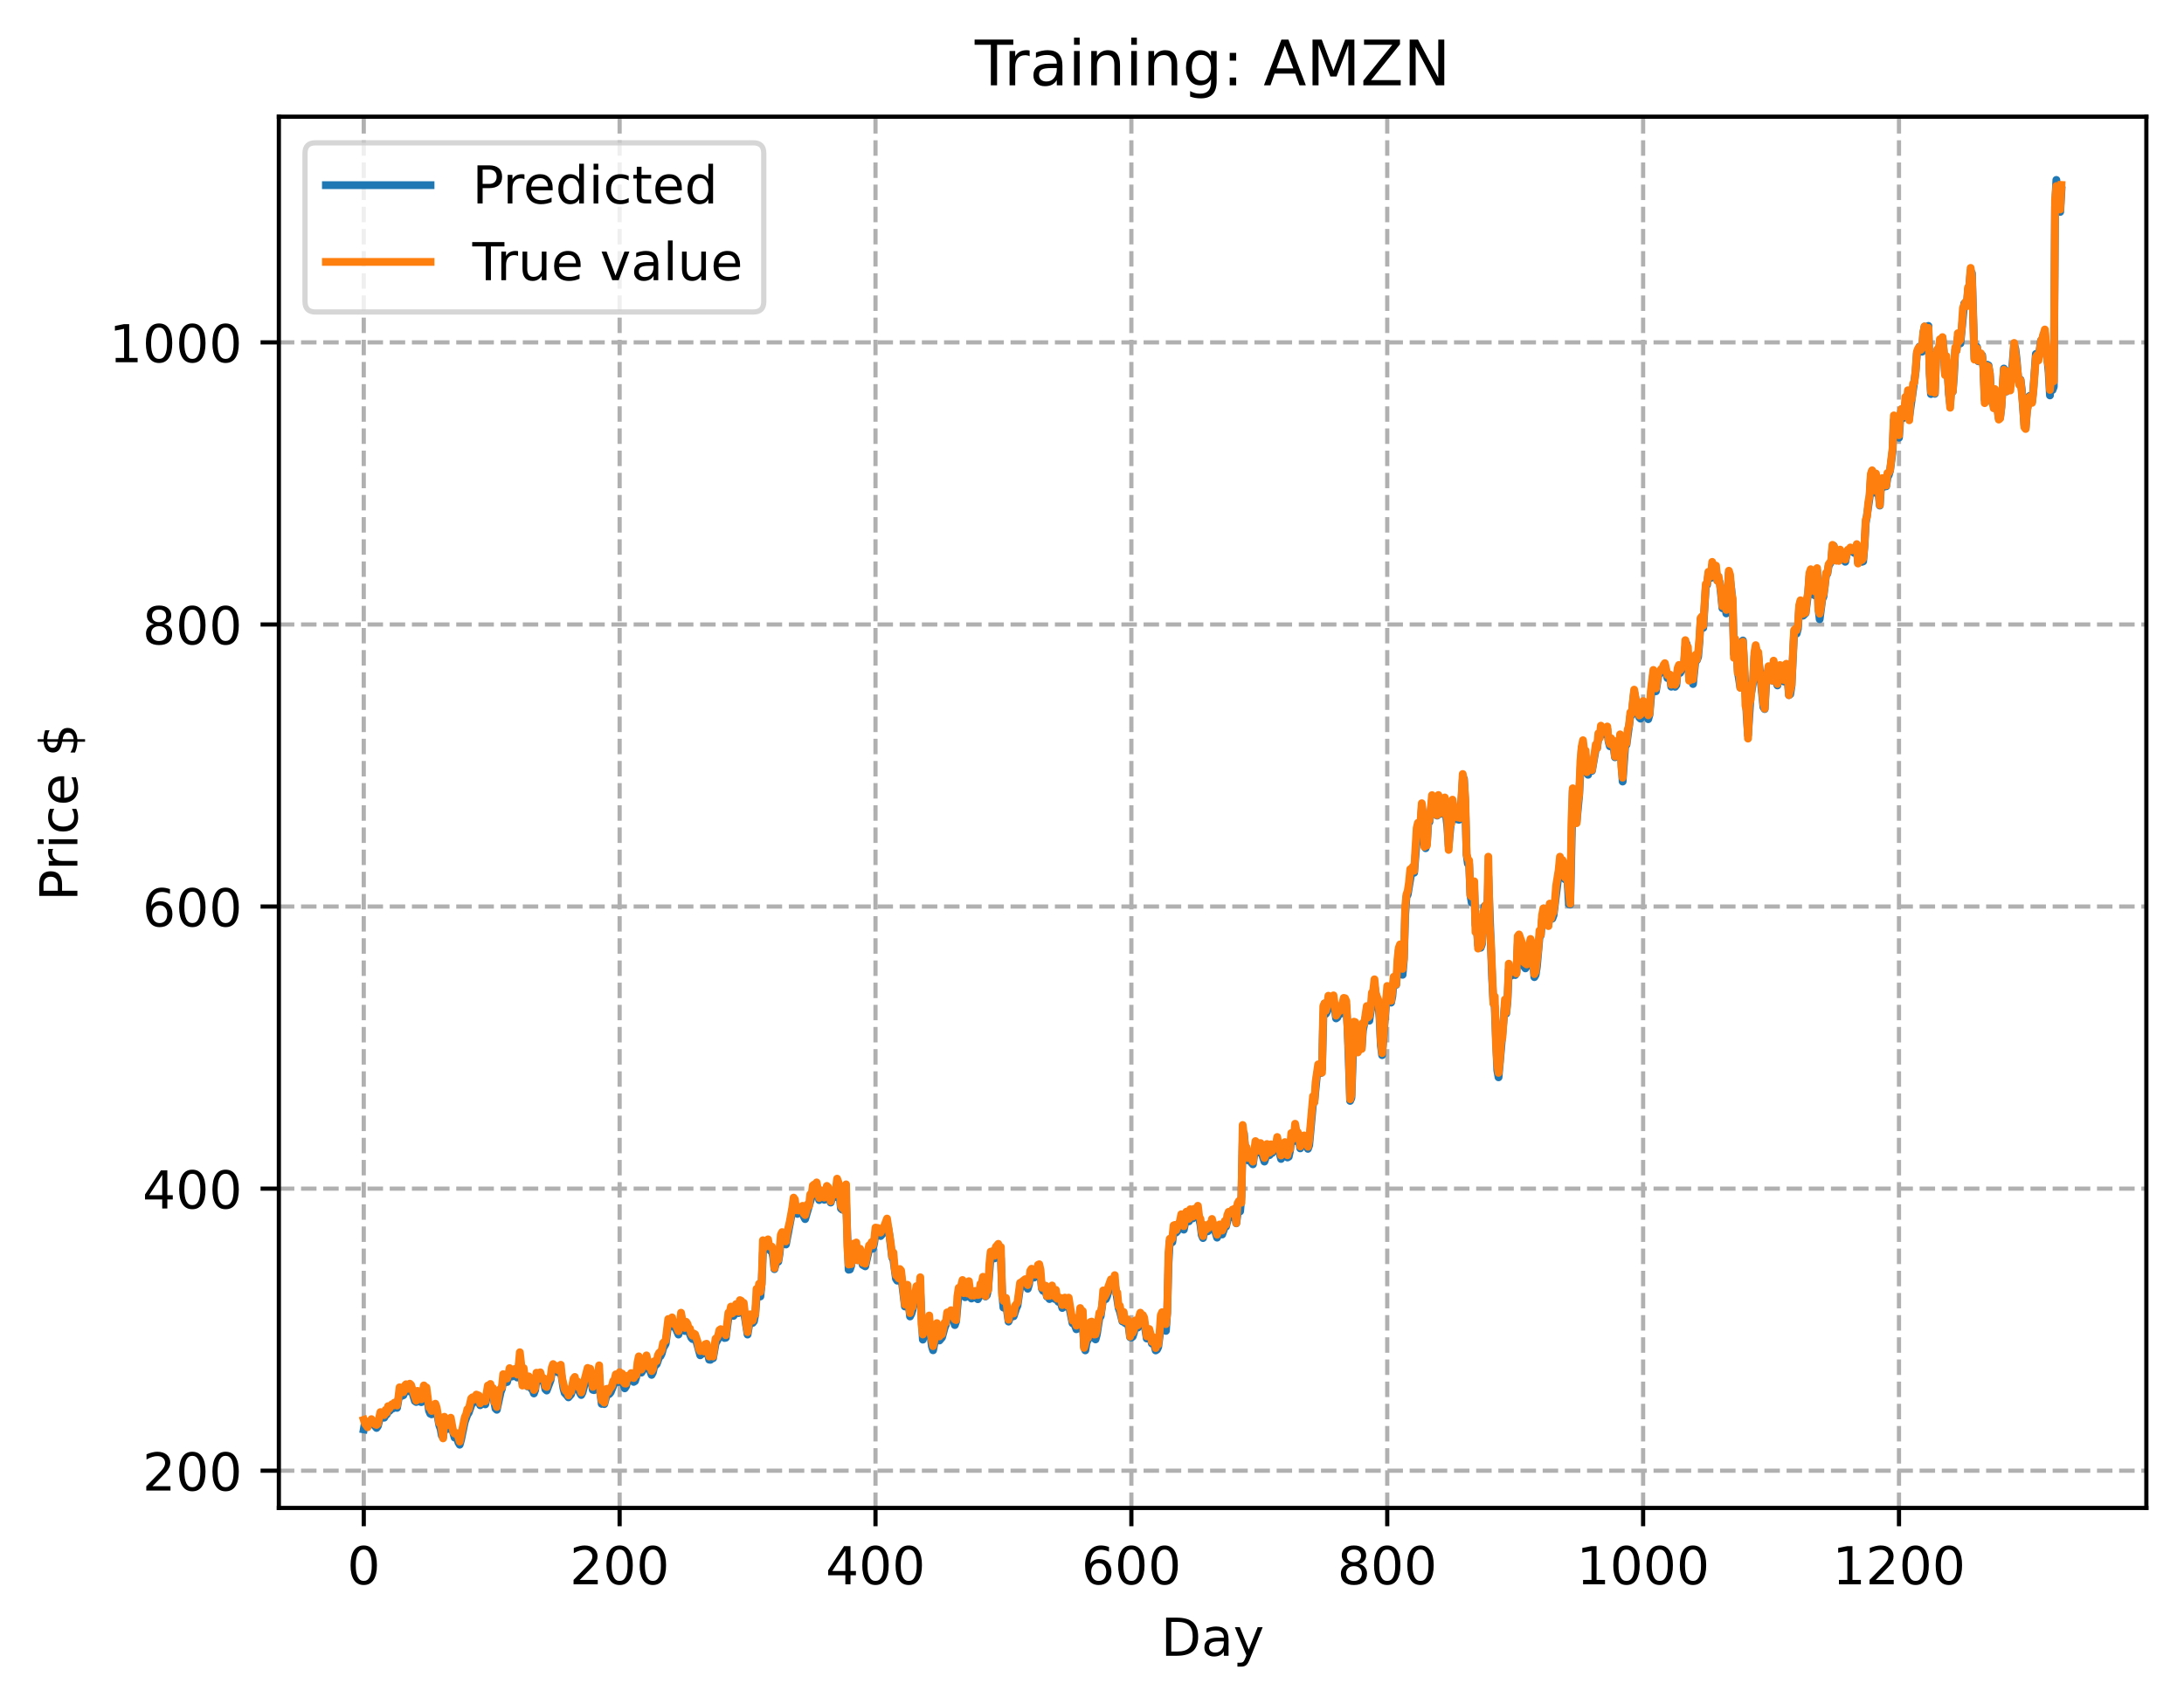 <?xml version="1.0" encoding="utf-8" standalone="no"?>
<!DOCTYPE svg PUBLIC "-//W3C//DTD SVG 1.1//EN"
  "http://www.w3.org/Graphics/SVG/1.1/DTD/svg11.dtd">
<!-- Created with matplotlib (https://matplotlib.org/) -->
<svg height="325.986pt" version="1.1" viewBox="0 0 417.648 325.986" width="417.648pt" xmlns="http://www.w3.org/2000/svg" xmlns:xlink="http://www.w3.org/1999/xlink">
 <defs>
  <style type="text/css">
*{stroke-linecap:butt;stroke-linejoin:round;}
  </style>
 </defs>
 <g id="figure_1">
  <g id="patch_1">
   <path d="M 0 325.986 
L 417.648 325.986 
L 417.648 0 
L 0 0 
z
" style="fill:#ffffff;"/>
  </g>
  <g id="axes_1">
   <g id="patch_2">
    <path d="M 53.328 288.43 
L 410.448 288.43 
L 410.448 22.318 
L 53.328 22.318 
z
" style="fill:#ffffff;"/>
   </g>
   <g id="matplotlib.axis_1">
    <g id="xtick_1">
     <g id="line2d_1">
      <path clip-path="url(#p9d21b006a8)" d="M 69.561 288.43 
L 69.561 22.318 
" style="fill:none;stroke:#b0b0b0;stroke-dasharray:2.96,1.28;stroke-dashoffset:0;stroke-width:0.8;"/>
     </g>
     <g id="line2d_2">
      <defs>
       <path d="M 0 0 
L 0 3.5 
" id="mc2cc7ec729" style="stroke:#000000;stroke-width:0.8;"/>
      </defs>
      <g>
       <use style="stroke:#000000;stroke-width:0.8;" x="69.561" xlink:href="#mc2cc7ec729" y="288.43"/>
      </g>
     </g>
     <g id="text_1">
      <!-- 0 -->
      <defs>
       <path d="M 31.781 66.406 
Q 24.172 66.406 20.328 58.906 
Q 16.5 51.422 16.5 36.375 
Q 16.5 21.391 20.328 13.891 
Q 24.172 6.391 31.781 6.391 
Q 39.453 6.391 43.281 13.891 
Q 47.125 21.391 47.125 36.375 
Q 47.125 51.422 43.281 58.906 
Q 39.453 66.406 31.781 66.406 
z
M 31.781 74.219 
Q 44.047 74.219 50.516 64.516 
Q 56.984 54.828 56.984 36.375 
Q 56.984 17.969 50.516 8.266 
Q 44.047 -1.422 31.781 -1.422 
Q 19.531 -1.422 13.062 8.266 
Q 6.594 17.969 6.594 36.375 
Q 6.594 54.828 13.062 64.516 
Q 19.531 74.219 31.781 74.219 
z
" id="DejaVuSans-48"/>
      </defs>
      <g transform="translate(66.38 303.029)scale(0.1 -0.1)">
       <use xlink:href="#DejaVuSans-48"/>
      </g>
     </g>
    </g>
    <g id="xtick_2">
     <g id="line2d_3">
      <path clip-path="url(#p9d21b006a8)" d="M 118.491 288.43 
L 118.491 22.318 
" style="fill:none;stroke:#b0b0b0;stroke-dasharray:2.96,1.28;stroke-dashoffset:0;stroke-width:0.8;"/>
     </g>
     <g id="line2d_4">
      <g>
       <use style="stroke:#000000;stroke-width:0.8;" x="118.491" xlink:href="#mc2cc7ec729" y="288.43"/>
      </g>
     </g>
     <g id="text_2">
      <!-- 200 -->
      <defs>
       <path d="M 19.188 8.297 
L 53.609 8.297 
L 53.609 0 
L 7.328 0 
L 7.328 8.297 
Q 12.938 14.109 22.625 23.891 
Q 32.328 33.688 34.812 36.531 
Q 39.547 41.844 41.422 45.531 
Q 43.312 49.219 43.312 52.781 
Q 43.312 58.594 39.234 62.25 
Q 35.156 65.922 28.609 65.922 
Q 23.969 65.922 18.812 64.312 
Q 13.672 62.703 7.812 59.422 
L 7.812 69.391 
Q 13.766 71.781 18.938 73 
Q 24.125 74.219 28.422 74.219 
Q 39.75 74.219 46.484 68.547 
Q 53.219 62.891 53.219 53.422 
Q 53.219 48.922 51.531 44.891 
Q 49.859 40.875 45.406 35.406 
Q 44.188 33.984 37.641 27.219 
Q 31.109 20.453 19.188 8.297 
z
" id="DejaVuSans-50"/>
      </defs>
      <g transform="translate(108.948 303.029)scale(0.1 -0.1)">
       <use xlink:href="#DejaVuSans-50"/>
       <use x="63.623" xlink:href="#DejaVuSans-48"/>
       <use x="127.246" xlink:href="#DejaVuSans-48"/>
      </g>
     </g>
    </g>
    <g id="xtick_3">
     <g id="line2d_5">
      <path clip-path="url(#p9d21b006a8)" d="M 167.422 288.43 
L 167.422 22.318 
" style="fill:none;stroke:#b0b0b0;stroke-dasharray:2.96,1.28;stroke-dashoffset:0;stroke-width:0.8;"/>
     </g>
     <g id="line2d_6">
      <g>
       <use style="stroke:#000000;stroke-width:0.8;" x="167.422" xlink:href="#mc2cc7ec729" y="288.43"/>
      </g>
     </g>
     <g id="text_3">
      <!-- 400 -->
      <defs>
       <path d="M 37.797 64.312 
L 12.891 25.391 
L 37.797 25.391 
z
M 35.203 72.906 
L 47.609 72.906 
L 47.609 25.391 
L 58.016 25.391 
L 58.016 17.188 
L 47.609 17.188 
L 47.609 0 
L 37.797 0 
L 37.797 17.188 
L 4.891 17.188 
L 4.891 26.703 
z
" id="DejaVuSans-52"/>
      </defs>
      <g transform="translate(157.878 303.029)scale(0.1 -0.1)">
       <use xlink:href="#DejaVuSans-52"/>
       <use x="63.623" xlink:href="#DejaVuSans-48"/>
       <use x="127.246" xlink:href="#DejaVuSans-48"/>
      </g>
     </g>
    </g>
    <g id="xtick_4">
     <g id="line2d_7">
      <path clip-path="url(#p9d21b006a8)" d="M 216.353 288.43 
L 216.353 22.318 
" style="fill:none;stroke:#b0b0b0;stroke-dasharray:2.96,1.28;stroke-dashoffset:0;stroke-width:0.8;"/>
     </g>
     <g id="line2d_8">
      <g>
       <use style="stroke:#000000;stroke-width:0.8;" x="216.353" xlink:href="#mc2cc7ec729" y="288.43"/>
      </g>
     </g>
     <g id="text_4">
      <!-- 600 -->
      <defs>
       <path d="M 33.016 40.375 
Q 26.375 40.375 22.484 35.828 
Q 18.609 31.297 18.609 23.391 
Q 18.609 15.531 22.484 10.953 
Q 26.375 6.391 33.016 6.391 
Q 39.656 6.391 43.531 10.953 
Q 47.406 15.531 47.406 23.391 
Q 47.406 31.297 43.531 35.828 
Q 39.656 40.375 33.016 40.375 
z
M 52.594 71.297 
L 52.594 62.312 
Q 48.875 64.062 45.094 64.984 
Q 41.312 65.922 37.594 65.922 
Q 27.828 65.922 22.672 59.328 
Q 17.531 52.734 16.797 39.406 
Q 19.672 43.656 24.016 45.922 
Q 28.375 48.188 33.594 48.188 
Q 44.578 48.188 50.953 41.516 
Q 57.328 34.859 57.328 23.391 
Q 57.328 12.156 50.688 5.359 
Q 44.047 -1.422 33.016 -1.422 
Q 20.359 -1.422 13.672 8.266 
Q 6.984 17.969 6.984 36.375 
Q 6.984 53.656 15.188 63.938 
Q 23.391 74.219 37.203 74.219 
Q 40.922 74.219 44.703 73.484 
Q 48.484 72.75 52.594 71.297 
z
" id="DejaVuSans-54"/>
      </defs>
      <g transform="translate(206.809 303.029)scale(0.1 -0.1)">
       <use xlink:href="#DejaVuSans-54"/>
       <use x="63.623" xlink:href="#DejaVuSans-48"/>
       <use x="127.246" xlink:href="#DejaVuSans-48"/>
      </g>
     </g>
    </g>
    <g id="xtick_5">
     <g id="line2d_9">
      <path clip-path="url(#p9d21b006a8)" d="M 265.283 288.43 
L 265.283 22.318 
" style="fill:none;stroke:#b0b0b0;stroke-dasharray:2.96,1.28;stroke-dashoffset:0;stroke-width:0.8;"/>
     </g>
     <g id="line2d_10">
      <g>
       <use style="stroke:#000000;stroke-width:0.8;" x="265.283" xlink:href="#mc2cc7ec729" y="288.43"/>
      </g>
     </g>
     <g id="text_5">
      <!-- 800 -->
      <defs>
       <path d="M 31.781 34.625 
Q 24.75 34.625 20.719 30.859 
Q 16.703 27.094 16.703 20.516 
Q 16.703 13.922 20.719 10.156 
Q 24.75 6.391 31.781 6.391 
Q 38.812 6.391 42.859 10.172 
Q 46.922 13.969 46.922 20.516 
Q 46.922 27.094 42.891 30.859 
Q 38.875 34.625 31.781 34.625 
z
M 21.922 38.812 
Q 15.578 40.375 12.031 44.719 
Q 8.5 49.078 8.5 55.328 
Q 8.5 64.062 14.719 69.141 
Q 20.953 74.219 31.781 74.219 
Q 42.672 74.219 48.875 69.141 
Q 55.078 64.062 55.078 55.328 
Q 55.078 49.078 51.531 44.719 
Q 48 40.375 41.703 38.812 
Q 48.828 37.156 52.797 32.312 
Q 56.781 27.484 56.781 20.516 
Q 56.781 9.906 50.312 4.234 
Q 43.844 -1.422 31.781 -1.422 
Q 19.734 -1.422 13.25 4.234 
Q 6.781 9.906 6.781 20.516 
Q 6.781 27.484 10.781 32.312 
Q 14.797 37.156 21.922 38.812 
z
M 18.312 54.391 
Q 18.312 48.734 21.844 45.562 
Q 25.391 42.391 31.781 42.391 
Q 38.141 42.391 41.719 45.562 
Q 45.312 48.734 45.312 54.391 
Q 45.312 60.062 41.719 63.234 
Q 38.141 66.406 31.781 66.406 
Q 25.391 66.406 21.844 63.234 
Q 18.312 60.062 18.312 54.391 
z
" id="DejaVuSans-56"/>
      </defs>
      <g transform="translate(255.74 303.029)scale(0.1 -0.1)">
       <use xlink:href="#DejaVuSans-56"/>
       <use x="63.623" xlink:href="#DejaVuSans-48"/>
       <use x="127.246" xlink:href="#DejaVuSans-48"/>
      </g>
     </g>
    </g>
    <g id="xtick_6">
     <g id="line2d_11">
      <path clip-path="url(#p9d21b006a8)" d="M 314.214 288.43 
L 314.214 22.318 
" style="fill:none;stroke:#b0b0b0;stroke-dasharray:2.96,1.28;stroke-dashoffset:0;stroke-width:0.8;"/>
     </g>
     <g id="line2d_12">
      <g>
       <use style="stroke:#000000;stroke-width:0.8;" x="314.214" xlink:href="#mc2cc7ec729" y="288.43"/>
      </g>
     </g>
     <g id="text_6">
      <!-- 1000 -->
      <defs>
       <path d="M 12.406 8.297 
L 28.516 8.297 
L 28.516 63.922 
L 10.984 60.406 
L 10.984 69.391 
L 28.422 72.906 
L 38.281 72.906 
L 38.281 8.297 
L 54.391 8.297 
L 54.391 0 
L 12.406 0 
z
" id="DejaVuSans-49"/>
      </defs>
      <g transform="translate(301.489 303.029)scale(0.1 -0.1)">
       <use xlink:href="#DejaVuSans-49"/>
       <use x="63.623" xlink:href="#DejaVuSans-48"/>
       <use x="127.246" xlink:href="#DejaVuSans-48"/>
       <use x="190.869" xlink:href="#DejaVuSans-48"/>
      </g>
     </g>
    </g>
    <g id="xtick_7">
     <g id="line2d_13">
      <path clip-path="url(#p9d21b006a8)" d="M 363.144 288.43 
L 363.144 22.318 
" style="fill:none;stroke:#b0b0b0;stroke-dasharray:2.96,1.28;stroke-dashoffset:0;stroke-width:0.8;"/>
     </g>
     <g id="line2d_14">
      <g>
       <use style="stroke:#000000;stroke-width:0.8;" x="363.144" xlink:href="#mc2cc7ec729" y="288.43"/>
      </g>
     </g>
     <g id="text_7">
      <!-- 1200 -->
      <g transform="translate(350.419 303.029)scale(0.1 -0.1)">
       <use xlink:href="#DejaVuSans-49"/>
       <use x="63.623" xlink:href="#DejaVuSans-50"/>
       <use x="127.246" xlink:href="#DejaVuSans-48"/>
       <use x="190.869" xlink:href="#DejaVuSans-48"/>
      </g>
     </g>
    </g>
    <g id="text_8">
     <!-- Day -->
     <defs>
      <path d="M 19.672 64.797 
L 19.672 8.109 
L 31.594 8.109 
Q 46.688 8.109 53.688 14.938 
Q 60.688 21.781 60.688 36.531 
Q 60.688 51.172 53.688 57.984 
Q 46.688 64.797 31.594 64.797 
z
M 9.812 72.906 
L 30.078 72.906 
Q 51.266 72.906 61.172 64.094 
Q 71.094 55.281 71.094 36.531 
Q 71.094 17.672 61.125 8.828 
Q 51.172 0 30.078 0 
L 9.812 0 
z
" id="DejaVuSans-68"/>
      <path d="M 34.281 27.484 
Q 23.391 27.484 19.188 25 
Q 14.984 22.516 14.984 16.5 
Q 14.984 11.719 18.141 8.906 
Q 21.297 6.109 26.703 6.109 
Q 34.188 6.109 38.703 11.406 
Q 43.219 16.703 43.219 25.484 
L 43.219 27.484 
z
M 52.203 31.203 
L 52.203 0 
L 43.219 0 
L 43.219 8.297 
Q 40.141 3.328 35.547 0.953 
Q 30.953 -1.422 24.312 -1.422 
Q 15.922 -1.422 10.953 3.297 
Q 6 8.016 6 15.922 
Q 6 25.141 12.172 29.828 
Q 18.359 34.516 30.609 34.516 
L 43.219 34.516 
L 43.219 35.406 
Q 43.219 41.609 39.141 45 
Q 35.062 48.391 27.688 48.391 
Q 23 48.391 18.547 47.266 
Q 14.109 46.141 10.016 43.891 
L 10.016 52.203 
Q 14.938 54.109 19.578 55.047 
Q 24.219 56 28.609 56 
Q 40.484 56 46.344 49.844 
Q 52.203 43.703 52.203 31.203 
z
" id="DejaVuSans-97"/>
      <path d="M 32.172 -5.078 
Q 28.375 -14.844 24.75 -17.812 
Q 21.141 -20.797 15.094 -20.797 
L 7.906 -20.797 
L 7.906 -13.281 
L 13.188 -13.281 
Q 16.891 -13.281 18.938 -11.516 
Q 21 -9.766 23.484 -3.219 
L 25.094 0.875 
L 2.984 54.688 
L 12.5 54.688 
L 29.594 11.922 
L 46.688 54.688 
L 56.203 54.688 
z
" id="DejaVuSans-121"/>
     </defs>
     <g transform="translate(222.015 316.707)scale(0.1 -0.1)">
      <use xlink:href="#DejaVuSans-68"/>
      <use x="77.002" xlink:href="#DejaVuSans-97"/>
      <use x="138.281" xlink:href="#DejaVuSans-121"/>
     </g>
    </g>
   </g>
   <g id="matplotlib.axis_2">
    <g id="ytick_1">
     <g id="line2d_15">
      <path clip-path="url(#p9d21b006a8)" d="M 53.328 281.308 
L 410.448 281.308 
" style="fill:none;stroke:#b0b0b0;stroke-dasharray:2.96,1.28;stroke-dashoffset:0;stroke-width:0.8;"/>
     </g>
     <g id="line2d_16">
      <defs>
       <path d="M 0 0 
L -3.5 0 
" id="m48c3ef1e34" style="stroke:#000000;stroke-width:0.8;"/>
      </defs>
      <g>
       <use style="stroke:#000000;stroke-width:0.8;" x="53.328" xlink:href="#m48c3ef1e34" y="281.308"/>
      </g>
     </g>
     <g id="text_9">
      <!-- 200 -->
      <g transform="translate(27.241 285.107)scale(0.1 -0.1)">
       <use xlink:href="#DejaVuSans-50"/>
       <use x="63.623" xlink:href="#DejaVuSans-48"/>
       <use x="127.246" xlink:href="#DejaVuSans-48"/>
      </g>
     </g>
    </g>
    <g id="ytick_2">
     <g id="line2d_17">
      <path clip-path="url(#p9d21b006a8)" d="M 53.328 227.353 
L 410.448 227.353 
" style="fill:none;stroke:#b0b0b0;stroke-dasharray:2.96,1.28;stroke-dashoffset:0;stroke-width:0.8;"/>
     </g>
     <g id="line2d_18">
      <g>
       <use style="stroke:#000000;stroke-width:0.8;" x="53.328" xlink:href="#m48c3ef1e34" y="227.353"/>
      </g>
     </g>
     <g id="text_10">
      <!-- 400 -->
      <g transform="translate(27.241 231.152)scale(0.1 -0.1)">
       <use xlink:href="#DejaVuSans-52"/>
       <use x="63.623" xlink:href="#DejaVuSans-48"/>
       <use x="127.246" xlink:href="#DejaVuSans-48"/>
      </g>
     </g>
    </g>
    <g id="ytick_3">
     <g id="line2d_19">
      <path clip-path="url(#p9d21b006a8)" d="M 53.328 173.398 
L 410.448 173.398 
" style="fill:none;stroke:#b0b0b0;stroke-dasharray:2.96,1.28;stroke-dashoffset:0;stroke-width:0.8;"/>
     </g>
     <g id="line2d_20">
      <g>
       <use style="stroke:#000000;stroke-width:0.8;" x="53.328" xlink:href="#m48c3ef1e34" y="173.398"/>
      </g>
     </g>
     <g id="text_11">
      <!-- 600 -->
      <g transform="translate(27.241 177.198)scale(0.1 -0.1)">
       <use xlink:href="#DejaVuSans-54"/>
       <use x="63.623" xlink:href="#DejaVuSans-48"/>
       <use x="127.246" xlink:href="#DejaVuSans-48"/>
      </g>
     </g>
    </g>
    <g id="ytick_4">
     <g id="line2d_21">
      <path clip-path="url(#p9d21b006a8)" d="M 53.328 119.444 
L 410.448 119.444 
" style="fill:none;stroke:#b0b0b0;stroke-dasharray:2.96,1.28;stroke-dashoffset:0;stroke-width:0.8;"/>
     </g>
     <g id="line2d_22">
      <g>
       <use style="stroke:#000000;stroke-width:0.8;" x="53.328" xlink:href="#m48c3ef1e34" y="119.444"/>
      </g>
     </g>
     <g id="text_12">
      <!-- 800 -->
      <g transform="translate(27.241 123.243)scale(0.1 -0.1)">
       <use xlink:href="#DejaVuSans-56"/>
       <use x="63.623" xlink:href="#DejaVuSans-48"/>
       <use x="127.246" xlink:href="#DejaVuSans-48"/>
      </g>
     </g>
    </g>
    <g id="ytick_5">
     <g id="line2d_23">
      <path clip-path="url(#p9d21b006a8)" d="M 53.328 65.489 
L 410.448 65.489 
" style="fill:none;stroke:#b0b0b0;stroke-dasharray:2.96,1.28;stroke-dashoffset:0;stroke-width:0.8;"/>
     </g>
     <g id="line2d_24">
      <g>
       <use style="stroke:#000000;stroke-width:0.8;" x="53.328" xlink:href="#m48c3ef1e34" y="65.489"/>
      </g>
     </g>
     <g id="text_13">
      <!-- 1000 -->
      <g transform="translate(20.878 69.288)scale(0.1 -0.1)">
       <use xlink:href="#DejaVuSans-49"/>
       <use x="63.623" xlink:href="#DejaVuSans-48"/>
       <use x="127.246" xlink:href="#DejaVuSans-48"/>
       <use x="190.869" xlink:href="#DejaVuSans-48"/>
      </g>
     </g>
    </g>
    <g id="text_14">
     <!-- Price $ -->
     <defs>
      <path d="M 19.672 64.797 
L 19.672 37.406 
L 32.078 37.406 
Q 38.969 37.406 42.719 40.969 
Q 46.484 44.531 46.484 51.125 
Q 46.484 57.672 42.719 61.234 
Q 38.969 64.797 32.078 64.797 
z
M 9.812 72.906 
L 32.078 72.906 
Q 44.344 72.906 50.609 67.359 
Q 56.891 61.812 56.891 51.125 
Q 56.891 40.328 50.609 34.812 
Q 44.344 29.297 32.078 29.297 
L 19.672 29.297 
L 19.672 0 
L 9.812 0 
z
" id="DejaVuSans-80"/>
      <path d="M 41.109 46.297 
Q 39.594 47.172 37.812 47.578 
Q 36.031 48 33.891 48 
Q 26.266 48 22.188 43.047 
Q 18.109 38.094 18.109 28.812 
L 18.109 0 
L 9.078 0 
L 9.078 54.688 
L 18.109 54.688 
L 18.109 46.188 
Q 20.953 51.172 25.484 53.578 
Q 30.031 56 36.531 56 
Q 37.453 56 38.578 55.875 
Q 39.703 55.766 41.062 55.516 
z
" id="DejaVuSans-114"/>
      <path d="M 9.422 54.688 
L 18.406 54.688 
L 18.406 0 
L 9.422 0 
z
M 9.422 75.984 
L 18.406 75.984 
L 18.406 64.594 
L 9.422 64.594 
z
" id="DejaVuSans-105"/>
      <path d="M 48.781 52.594 
L 48.781 44.188 
Q 44.969 46.297 41.141 47.344 
Q 37.312 48.391 33.406 48.391 
Q 24.656 48.391 19.812 42.844 
Q 14.984 37.312 14.984 27.297 
Q 14.984 17.281 19.812 11.734 
Q 24.656 6.203 33.406 6.203 
Q 37.312 6.203 41.141 7.25 
Q 44.969 8.297 48.781 10.406 
L 48.781 2.094 
Q 45.016 0.344 40.984 -0.531 
Q 36.969 -1.422 32.422 -1.422 
Q 20.062 -1.422 12.781 6.344 
Q 5.516 14.109 5.516 27.297 
Q 5.516 40.672 12.859 48.328 
Q 20.219 56 33.016 56 
Q 37.156 56 41.109 55.141 
Q 45.062 54.297 48.781 52.594 
z
" id="DejaVuSans-99"/>
      <path d="M 56.203 29.594 
L 56.203 25.203 
L 14.891 25.203 
Q 15.484 15.922 20.484 11.062 
Q 25.484 6.203 34.422 6.203 
Q 39.594 6.203 44.453 7.469 
Q 49.312 8.734 54.109 11.281 
L 54.109 2.781 
Q 49.266 0.734 44.188 -0.344 
Q 39.109 -1.422 33.891 -1.422 
Q 20.797 -1.422 13.156 6.188 
Q 5.516 13.812 5.516 26.812 
Q 5.516 40.234 12.766 48.109 
Q 20.016 56 32.328 56 
Q 43.359 56 49.781 48.891 
Q 56.203 41.797 56.203 29.594 
z
M 47.219 32.234 
Q 47.125 39.594 43.094 43.984 
Q 39.062 48.391 32.422 48.391 
Q 24.906 48.391 20.391 44.141 
Q 15.875 39.891 15.188 32.172 
z
" id="DejaVuSans-101"/>
      <path id="DejaVuSans-32"/>
      <path d="M 33.797 -14.703 
L 28.906 -14.703 
L 28.859 0 
Q 23.734 0.094 18.609 1.188 
Q 13.484 2.297 8.297 4.5 
L 8.297 13.281 
Q 13.281 10.156 18.375 8.562 
Q 23.484 6.984 28.906 6.938 
L 28.906 29.203 
Q 18.109 30.953 13.203 35.156 
Q 8.297 39.359 8.297 46.688 
Q 8.297 54.641 13.625 59.219 
Q 18.953 63.812 28.906 64.5 
L 28.906 75.984 
L 33.797 75.984 
L 33.797 64.656 
Q 38.328 64.453 42.578 63.688 
Q 46.828 62.938 50.875 61.625 
L 50.875 53.078 
Q 46.828 55.125 42.547 56.25 
Q 38.281 57.375 33.797 57.562 
L 33.797 36.719 
Q 44.875 35.016 50.094 30.609 
Q 55.328 26.219 55.328 18.609 
Q 55.328 10.359 49.781 5.594 
Q 44.234 0.828 33.797 0.094 
z
M 28.906 37.594 
L 28.906 57.625 
Q 23.25 56.984 20.266 54.391 
Q 17.281 51.812 17.281 47.516 
Q 17.281 43.312 20.031 40.969 
Q 22.797 38.625 28.906 37.594 
z
M 33.797 28.219 
L 33.797 7.078 
Q 39.984 7.906 43.141 10.594 
Q 46.297 13.281 46.297 17.672 
Q 46.297 21.969 43.281 24.5 
Q 40.281 27.047 33.797 28.219 
z
" id="DejaVuSans-36"/>
     </defs>
     <g transform="translate(14.798 172.342)rotate(-90)scale(0.1 -0.1)">
      <use xlink:href="#DejaVuSans-80"/>
      <use x="58.553" xlink:href="#DejaVuSans-114"/>
      <use x="99.666" xlink:href="#DejaVuSans-105"/>
      <use x="127.449" xlink:href="#DejaVuSans-99"/>
      <use x="182.43" xlink:href="#DejaVuSans-101"/>
      <use x="243.953" xlink:href="#DejaVuSans-32"/>
      <use x="275.74" xlink:href="#DejaVuSans-36"/>
     </g>
    </g>
   </g>
   <g id="line2d_25">
    <path clip-path="url(#p9d21b006a8)" d="M 69.561 273.408 
L 69.806 271.965 
L 70.295 272.629 
L 70.784 272.131 
L 71.029 271.995 
L 72.007 273.132 
L 72.252 272.81 
L 72.741 270.853 
L 72.986 270.797 
L 73.231 271.152 
L 73.475 271.17 
L 73.72 270.725 
L 73.965 270.526 
L 74.209 269.999 
L 74.454 269.897 
L 74.943 269.419 
L 75.188 269.388 
L 75.433 269.125 
L 75.922 269.292 
L 76.411 266.425 
L 76.656 266.438 
L 76.9 266.981 
L 77.145 266.871 
L 77.39 265.95 
L 77.634 265.652 
L 77.879 266.135 
L 78.124 266.037 
L 78.368 265.483 
L 78.613 265.61 
L 79.347 267.997 
L 79.592 268.168 
L 79.836 267.253 
L 80.081 267.368 
L 80.326 268.114 
L 80.57 268.199 
L 81.06 265.87 
L 81.304 265.804 
L 81.549 266.407 
L 82.038 269.836 
L 82.283 270.407 
L 82.527 270.526 
L 83.017 269.871 
L 83.261 269.328 
L 83.506 269.866 
L 83.995 272.597 
L 84.24 273.264 
L 84.485 274.579 
L 84.729 274.876 
L 84.974 272.852 
L 85.219 272.783 
L 85.463 273.346 
L 85.708 273.302 
L 86.197 272.26 
L 86.931 274.976 
L 87.176 274.919 
L 87.421 275.093 
L 87.665 275.933 
L 87.91 276.334 
L 88.154 275.464 
L 88.888 271.94 
L 89.378 270.584 
L 89.622 270.249 
L 90.356 268.122 
L 90.601 268.254 
L 91.335 267.477 
L 91.58 267.918 
L 91.824 268.786 
L 92.069 268.573 
L 92.314 268.201 
L 92.803 268.623 
L 93.292 266.147 
L 93.781 265.746 
L 94.271 266.845 
L 94.76 269.433 
L 95.005 269.66 
L 95.739 266.283 
L 95.983 265.657 
L 96.228 264.183 
L 96.473 263.974 
L 96.717 264.27 
L 96.962 264.356 
L 97.451 262.578 
L 97.696 262.638 
L 97.941 263.294 
L 98.185 263.152 
L 98.43 262.782 
L 98.919 263.491 
L 99.409 260.02 
L 99.898 264.551 
L 100.142 263.71 
L 100.387 263.987 
L 100.876 265.189 
L 101.121 264.57 
L 101.61 265.618 
L 101.855 265.819 
L 102.1 266.535 
L 102.344 265.867 
L 102.589 263.811 
L 102.834 263.413 
L 103.078 263.924 
L 103.323 263.638 
L 103.812 264.179 
L 104.057 264.673 
L 104.302 265.755 
L 104.546 265.976 
L 105.28 264.018 
L 105.525 262.53 
L 105.769 261.817 
L 106.014 262.077 
L 106.503 262.27 
L 106.748 262.52 
L 106.993 261.991 
L 107.237 262.111 
L 107.727 265.461 
L 107.971 266.424 
L 108.461 266.951 
L 108.705 267.283 
L 109.195 266.718 
L 109.929 264.236 
L 110.173 264.969 
L 110.418 265.282 
L 110.907 266.425 
L 111.152 266.831 
L 111.397 266.344 
L 111.886 264.428 
L 112.13 263.098 
L 112.375 262.651 
L 112.62 263.153 
L 112.864 263.033 
L 113.109 264.142 
L 113.354 265.841 
L 113.598 265.899 
L 114.332 262.786 
L 114.577 263.05 
L 114.822 266.601 
L 115.066 268.527 
L 115.311 268.33 
L 115.556 268.577 
L 116.045 266.742 
L 116.29 266.764 
L 116.534 266.629 
L 116.779 266.312 
L 117.268 265.099 
L 117.757 263.877 
L 118.247 264.353 
L 118.491 263.631 
L 118.736 263.526 
L 118.981 263.831 
L 119.47 265.554 
L 119.715 265.195 
L 119.959 264.242 
L 120.449 263.94 
L 120.693 263.66 
L 121.183 264.322 
L 121.427 264.173 
L 121.672 263.405 
L 121.917 261.423 
L 122.161 260.545 
L 122.651 262.553 
L 123.14 261.804 
L 123.629 260.183 
L 124.608 262.98 
L 124.852 262.514 
L 125.097 261.402 
L 125.586 260.921 
L 126.076 259.51 
L 126.32 259.377 
L 126.565 258.848 
L 126.81 257.881 
L 127.299 257.037 
L 127.788 253.356 
L 128.033 253.121 
L 128.522 253.014 
L 128.767 253.68 
L 129.256 254.147 
L 129.745 255.27 
L 130.235 252.364 
L 130.479 253.203 
L 130.724 254.472 
L 130.969 254.582 
L 131.213 253.827 
L 131.458 253.96 
L 132.192 255.871 
L 132.437 256.132 
L 132.681 255.881 
L 132.926 255.948 
L 133.171 256.582 
L 133.905 259.234 
L 134.394 258.818 
L 134.639 258.83 
L 134.883 257.991 
L 135.128 257.795 
L 135.617 260.07 
L 135.862 260.097 
L 136.106 259.84 
L 136.351 259.807 
L 136.84 256.993 
L 137.33 256.098 
L 137.574 255.286 
L 137.819 255.026 
L 138.308 255.458 
L 138.553 255.928 
L 138.798 255.875 
L 139.287 252.124 
L 139.532 251.44 
L 139.776 251.087 
L 140.021 251.644 
L 140.266 251.7 
L 140.51 251.375 
L 140.755 250.584 
L 141.244 251.163 
L 141.489 249.796 
L 141.733 249.657 
L 141.978 250.483 
L 142.223 250.571 
L 142.957 255.271 
L 143.446 252.339 
L 143.691 252.359 
L 143.935 253.044 
L 144.18 252.734 
L 144.425 251.391 
L 144.669 248.374 
L 144.914 247.281 
L 145.159 247.019 
L 145.403 247.983 
L 145.648 245.525 
L 145.893 239.587 
L 146.137 238.452 
L 146.382 238.519 
L 146.627 238.414 
L 146.871 238.164 
L 147.116 238.951 
L 147.361 239.269 
L 147.605 239.101 
L 147.85 240.433 
L 148.094 242.758 
L 148.584 240.885 
L 148.828 241.332 
L 149.073 239.867 
L 149.318 237.213 
L 149.562 236.39 
L 150.052 237.834 
L 150.296 238.039 
L 151.52 231.593 
L 151.764 230.001 
L 152.009 230.344 
L 152.254 231.978 
L 152.498 232.185 
L 153.477 231.71 
L 153.721 232.718 
L 153.966 233.184 
L 155.189 229.007 
L 155.434 227.674 
L 155.679 227.47 
L 155.923 227.865 
L 156.168 227.344 
L 156.657 229.55 
L 156.902 228.746 
L 157.147 228.503 
L 157.636 229.5 
L 158.125 227.531 
L 158.37 227.562 
L 158.859 230.019 
L 159.104 229.155 
L 159.349 228.944 
L 159.593 229.003 
L 160.082 226.481 
L 160.327 226.721 
L 160.816 231.16 
L 161.061 231.366 
L 161.306 230.604 
L 161.55 230.328 
L 161.795 229.744 
L 162.284 242.87 
L 162.529 242.821 
L 162.774 242.109 
L 163.263 238.811 
L 163.508 238.375 
L 163.752 239.158 
L 163.997 241.041 
L 164.486 239.54 
L 164.976 241.946 
L 165.465 242.22 
L 166.199 238.943 
L 166.688 238.613 
L 166.933 238.846 
L 167.177 237.71 
L 167.422 235.799 
L 167.667 235.393 
L 167.911 235.576 
L 168.401 236.426 
L 168.645 236.15 
L 169.624 234.076 
L 169.869 234.952 
L 170.113 236.443 
L 170.603 240.51 
L 170.847 240.959 
L 171.337 244.603 
L 171.581 244.964 
L 171.826 244.861 
L 172.07 243.77 
L 172.315 243.86 
L 173.049 249.903 
L 173.294 247.759 
L 173.538 246.941 
L 174.028 251.808 
L 174.272 251.321 
L 174.517 250.541 
L 175.251 246.84 
L 175.496 247.332 
L 175.74 247.262 
L 175.985 247.048 
L 176.474 256.236 
L 176.719 255.3 
L 177.208 252.875 
L 177.453 252.56 
L 177.697 253.084 
L 178.187 257.455 
L 178.431 258.275 
L 178.676 257.045 
L 178.921 254.544 
L 179.165 254 
L 179.41 255.587 
L 179.655 256.402 
L 180.144 255.818 
L 180.633 253.99 
L 180.878 253.381 
L 181.123 252.105 
L 181.612 252.041 
L 181.857 251.543 
L 182.101 251.71 
L 182.591 253.456 
L 182.835 252.747 
L 183.325 247.2 
L 183.569 247.255 
L 183.814 246.41 
L 184.058 246.194 
L 184.303 247.674 
L 184.548 248.125 
L 184.792 248.026 
L 185.037 247.631 
L 185.282 246.475 
L 185.771 248.375 
L 186.016 248.14 
L 186.26 248.229 
L 186.505 247.943 
L 186.994 248.511 
L 187.239 248.044 
L 187.728 245.7 
L 187.973 245.13 
L 188.462 247.99 
L 188.707 247.747 
L 188.952 246.669 
L 189.441 240.242 
L 189.685 240.045 
L 190.175 240.71 
L 190.664 238.738 
L 191.153 238.784 
L 191.398 240.714 
L 191.643 247.266 
L 191.887 250.113 
L 192.132 249.573 
L 192.377 249.324 
L 192.866 252.789 
L 193.355 251.594 
L 193.845 251.773 
L 194.334 250.239 
L 194.579 249.727 
L 195.068 246.264 
L 195.312 245.805 
L 195.557 245.759 
L 195.802 245.563 
L 196.046 245.525 
L 196.536 246.506 
L 196.78 245.689 
L 197.025 243.918 
L 197.27 243.495 
L 197.514 244.229 
L 197.759 244.377 
L 198.004 244.047 
L 198.248 244.052 
L 198.493 242.89 
L 198.738 242.453 
L 198.982 243.977 
L 199.227 246.472 
L 199.472 246.909 
L 199.716 246.656 
L 199.961 246.988 
L 200.206 248.006 
L 200.45 248.045 
L 200.695 248.48 
L 200.94 248.028 
L 201.184 247.17 
L 201.429 248.131 
L 201.673 248.456 
L 201.918 247.95 
L 202.163 248.681 
L 202.407 249.019 
L 202.652 249.008 
L 202.897 249.282 
L 203.141 250.186 
L 203.386 250.016 
L 203.631 249.057 
L 203.875 249.21 
L 204.12 249.845 
L 204.365 249.481 
L 205.099 253.108 
L 205.343 253.175 
L 205.588 253.598 
L 205.833 254.257 
L 206.077 254.13 
L 206.322 253.055 
L 206.567 251.324 
L 206.811 250.963 
L 207.056 252.841 
L 207.3 257.567 
L 207.545 258.297 
L 207.79 256.817 
L 208.034 256.283 
L 208.768 253.531 
L 209.258 255.987 
L 209.502 256.197 
L 209.747 255.288 
L 210.236 252.123 
L 210.481 251.764 
L 210.97 248.266 
L 211.46 248.498 
L 211.704 247.945 
L 212.194 246.152 
L 212.438 245.539 
L 212.683 245.633 
L 213.172 245.394 
L 213.906 250.177 
L 214.151 250.819 
L 214.64 252.757 
L 214.885 252.32 
L 215.129 253.046 
L 215.374 253.164 
L 215.619 253.019 
L 215.863 253.944 
L 216.108 255.784 
L 216.353 255.851 
L 216.597 255.656 
L 216.842 254.922 
L 217.087 253.589 
L 217.331 253.53 
L 217.576 253.942 
L 218.065 251.97 
L 218.555 252.299 
L 218.799 252.903 
L 219.288 256.023 
L 219.778 255.029 
L 220.267 256.973 
L 220.512 256.833 
L 220.756 257.319 
L 221.001 258.307 
L 221.246 258.151 
L 221.49 257.66 
L 222.224 251.823 
L 222.958 254.564 
L 223.203 250.979 
L 223.448 241.775 
L 223.692 237.405 
L 223.937 237.754 
L 224.182 237.597 
L 224.426 235.681 
L 224.671 235.16 
L 224.916 235.745 
L 225.16 235.475 
L 225.405 234.905 
L 225.894 233.36 
L 226.383 235.2 
L 226.873 232.646 
L 227.117 233.342 
L 227.362 233.611 
L 227.607 232.352 
L 227.851 232.377 
L 228.096 233.049 
L 228.341 232.32 
L 228.585 232.235 
L 228.83 232.327 
L 229.075 231.931 
L 229.564 234.239 
L 229.809 236.242 
L 230.053 236.812 
L 230.298 235.616 
L 230.787 235.549 
L 231.032 235.484 
L 231.766 234.25 
L 232.255 235.133 
L 232.744 236.729 
L 233.234 235.099 
L 233.723 236.126 
L 234.212 234.688 
L 234.457 234.615 
L 234.946 232.614 
L 235.436 232.78 
L 235.925 231.968 
L 236.17 232.481 
L 236.414 233.989 
L 236.904 230.359 
L 237.148 231.708 
L 237.393 228.871 
L 237.637 218.214 
L 237.882 216.786 
L 238.127 219.694 
L 238.616 221.94 
L 238.861 222.017 
L 239.105 221.841 
L 239.35 222.437 
L 239.595 222.707 
L 240.084 219.167 
L 240.329 219.017 
L 240.818 220.457 
L 241.063 219.923 
L 241.797 222.18 
L 242.041 221.428 
L 242.286 219.892 
L 242.775 220.948 
L 243.02 220.197 
L 243.264 220.55 
L 243.754 219.848 
L 243.998 219.401 
L 244.243 218.644 
L 244.977 221.68 
L 245.222 221.179 
L 245.466 219.817 
L 245.711 219.213 
L 246.2 221.401 
L 246.445 221.262 
L 246.69 220.105 
L 246.934 218.056 
L 247.179 218.431 
L 247.424 217.992 
L 247.668 216.29 
L 248.158 217.321 
L 248.402 218.193 
L 248.647 219.655 
L 248.892 219.025 
L 249.136 217.939 
L 249.381 217.889 
L 249.87 218.63 
L 250.115 219.747 
L 250.359 219.054 
L 251.093 210.994 
L 251.338 210.805 
L 251.827 205.767 
L 252.072 204.497 
L 252.317 203.864 
L 252.561 205.261 
L 252.806 204.407 
L 253.051 194.785 
L 253.295 191.961 
L 253.54 193.919 
L 253.785 193.484 
L 254.029 191.415 
L 254.274 190.951 
L 254.519 191.724 
L 254.763 192.108 
L 255.008 191.289 
L 255.497 194.795 
L 255.742 194.612 
L 255.986 193.888 
L 256.231 193.997 
L 256.476 193.434 
L 256.965 191.481 
L 257.21 191.238 
L 257.454 192.547 
L 257.699 196.583 
L 258.188 210.572 
L 258.433 209.998 
L 258.922 196.036 
L 259.167 195.738 
L 259.656 201.141 
L 259.901 199.011 
L 260.39 200.545 
L 260.635 197.086 
L 261.369 193.523 
L 261.613 194.916 
L 261.858 195.238 
L 262.837 188.517 
L 263.326 191.494 
L 263.571 191.953 
L 263.815 194.665 
L 264.06 199.955 
L 264.305 201.83 
L 265.039 192.079 
L 265.283 189.932 
L 265.528 190.291 
L 265.773 190.298 
L 266.017 191.775 
L 266.262 190.573 
L 266.507 187.772 
L 266.751 187.982 
L 266.996 188.376 
L 267.485 181.809 
L 267.73 181.643 
L 268.219 186.455 
L 268.464 183.504 
L 268.708 175.114 
L 268.953 171.545 
L 269.198 171.134 
L 269.932 166.672 
L 270.176 166.635 
L 270.421 166.937 
L 271.155 157.869 
L 271.4 159.26 
L 271.644 158.023 
L 271.889 154.388 
L 272.134 156.494 
L 272.378 161.73 
L 272.623 162.247 
L 272.868 161.361 
L 273.112 157.556 
L 273.357 157.204 
L 273.846 153.096 
L 274.091 154.352 
L 274.335 153.59 
L 274.58 154.394 
L 274.825 156.003 
L 275.069 153.106 
L 275.314 153.409 
L 275.559 155.671 
L 276.048 154.471 
L 276.293 153.829 
L 276.782 158.194 
L 277.027 161.843 
L 277.761 154.018 
L 278.005 154.446 
L 278.25 156.435 
L 278.495 156.712 
L 278.739 156.673 
L 278.984 156.812 
L 279.228 156.707 
L 279.718 149.205 
L 279.962 148.985 
L 280.207 153.919 
L 280.452 163.397 
L 280.696 165.201 
L 280.941 165.248 
L 281.186 171.191 
L 281.43 172.64 
L 281.675 168.77 
L 281.92 170.085 
L 282.164 176.958 
L 282.409 177.615 
L 282.654 180.768 
L 283.143 181.278 
L 283.388 180.616 
L 283.632 175.874 
L 283.877 173.362 
L 284.122 175.485 
L 284.366 176.091 
L 284.611 167.639 
L 285.345 187.282 
L 285.589 191.731 
L 285.834 192.533 
L 286.323 204.705 
L 286.568 206.062 
L 287.791 192.165 
L 288.036 193.871 
L 288.281 191.399 
L 288.525 185.572 
L 288.77 185.738 
L 289.015 186.626 
L 289.504 185.686 
L 289.749 186.503 
L 289.993 186.006 
L 290.238 180.479 
L 290.483 178.941 
L 290.972 181.1 
L 291.216 183.792 
L 291.461 184.886 
L 291.706 185.228 
L 291.95 184.849 
L 292.44 181.123 
L 292.684 180.214 
L 292.929 181.149 
L 293.418 186.901 
L 293.663 186.474 
L 293.908 184.855 
L 294.397 179.252 
L 294.642 178.924 
L 294.886 175.958 
L 295.131 174.603 
L 295.376 175.397 
L 295.62 174.612 
L 296.11 176.914 
L 296.354 174.389 
L 296.599 175.416 
L 296.843 175.717 
L 297.088 175.077 
L 298.311 165.127 
L 298.556 166.276 
L 298.801 165.302 
L 299.045 165.607 
L 299.29 168.195 
L 299.535 167.956 
L 299.779 168.785 
L 300.024 172.953 
L 300.269 173.013 
L 300.758 151.212 
L 301.247 156.064 
L 301.492 157.249 
L 301.981 152.113 
L 302.471 143.004 
L 302.715 142.563 
L 302.96 143.972 
L 303.204 144.609 
L 303.449 147.691 
L 303.694 148.198 
L 303.938 147.027 
L 304.183 146.423 
L 304.428 147.457 
L 305.162 143.246 
L 305.406 143.092 
L 305.651 141.299 
L 305.896 141.082 
L 306.14 139.786 
L 306.385 139.594 
L 306.63 139.804 
L 306.874 140.429 
L 307.119 139.696 
L 307.364 139.516 
L 307.608 141.851 
L 307.853 142.743 
L 308.098 142.155 
L 308.342 142.486 
L 308.587 143.006 
L 308.831 144.851 
L 309.076 143.196 
L 309.321 143.138 
L 309.565 143.584 
L 309.81 141.588 
L 310.299 149.491 
L 310.789 142.633 
L 311.033 142.459 
L 311.767 137.028 
L 312.012 136.84 
L 312.501 132.313 
L 313.48 137.219 
L 313.725 137.464 
L 314.214 134.769 
L 314.703 135.065 
L 315.192 137.563 
L 315.437 136.708 
L 315.926 130.903 
L 316.171 128.864 
L 316.66 132.229 
L 317.15 129.096 
L 317.394 128.879 
L 317.639 128.509 
L 317.884 128.343 
L 318.373 127.242 
L 318.862 129.701 
L 319.107 129.364 
L 319.352 129.48 
L 319.596 131.353 
L 319.841 130.969 
L 320.086 129.99 
L 320.33 131.367 
L 320.575 131.036 
L 320.819 128.273 
L 321.064 127.647 
L 321.309 128.701 
L 322.043 127.126 
L 322.287 123.774 
L 322.532 123.132 
L 322.777 125.258 
L 323.021 129.879 
L 323.266 128.562 
L 323.755 130.838 
L 324.245 126.035 
L 324.489 126.305 
L 324.734 125.645 
L 324.979 122.843 
L 325.223 118.452 
L 325.468 118.408 
L 325.713 120.098 
L 326.202 112.161 
L 326.447 111.868 
L 326.691 109.857 
L 326.936 110.093 
L 327.18 110.541 
L 327.425 108.141 
L 327.914 109.092 
L 328.159 108.821 
L 328.404 111.035 
L 328.893 111.417 
L 329.382 116.35 
L 329.627 115.162 
L 329.872 114.87 
L 330.116 117.336 
L 330.361 114.783 
L 330.606 109.588 
L 330.85 110.845 
L 331.095 112.758 
L 331.34 115.741 
L 331.584 125.067 
L 331.829 123.554 
L 332.074 123.864 
L 332.318 128.406 
L 332.807 131.522 
L 333.052 125.108 
L 333.297 122.511 
L 334.031 137.064 
L 334.275 140.619 
L 334.765 133.308 
L 335.254 130.364 
L 335.499 125.499 
L 335.743 123.889 
L 335.988 124.971 
L 336.233 125.432 
L 336.722 130.299 
L 337.211 135.265 
L 337.456 135.63 
L 337.701 131.207 
L 337.945 129.041 
L 338.19 128.352 
L 338.435 128.136 
L 338.679 128.785 
L 338.924 130.186 
L 339.168 127.328 
L 339.413 127.777 
L 339.658 130.482 
L 339.902 131.105 
L 340.392 127.773 
L 340.636 127.679 
L 341.126 130.358 
L 341.37 127.984 
L 341.615 127.074 
L 342.104 132.961 
L 342.349 132.796 
L 342.594 131.184 
L 343.083 121.019 
L 343.328 120.491 
L 343.572 121.191 
L 343.817 120.254 
L 344.062 116.28 
L 344.306 115.134 
L 344.551 117.197 
L 344.795 117.769 
L 345.285 117.293 
L 345.774 113.397 
L 346.019 110.176 
L 346.263 109.351 
L 346.508 109.925 
L 346.753 111.518 
L 346.997 113.867 
L 347.487 109.132 
L 347.731 116.299 
L 347.976 118.446 
L 348.465 114.628 
L 348.71 114.119 
L 349.199 109.977 
L 349.444 109.754 
L 349.689 108.243 
L 350.178 107.448 
L 350.423 104.787 
L 350.667 104.398 
L 351.156 107.206 
L 351.401 107.008 
L 351.646 107.153 
L 351.89 105.821 
L 352.135 106.308 
L 352.38 106.489 
L 352.624 107.141 
L 352.869 107.455 
L 353.114 106.16 
L 353.358 105.492 
L 353.603 105.499 
L 353.848 105.247 
L 354.092 105.476 
L 354.337 105.447 
L 354.582 105.756 
L 355.071 104.851 
L 355.316 107.687 
L 355.56 107.425 
L 355.805 106.786 
L 356.05 107.468 
L 356.294 107.384 
L 356.539 104.444 
L 356.783 100.12 
L 357.517 95.221 
L 357.762 91.326 
L 358.007 90.065 
L 358.251 93.275 
L 358.496 94.234 
L 358.741 91.415 
L 358.985 91.616 
L 359.475 96.705 
L 359.719 92.881 
L 359.964 91.869 
L 360.209 93.147 
L 360.453 92.815 
L 360.698 93.018 
L 360.943 91.356 
L 361.187 90.868 
L 361.432 90.033 
L 361.921 86.283 
L 362.166 80.378 
L 362.411 80.182 
L 362.655 81.995 
L 363.144 83.728 
L 363.389 80.111 
L 363.634 78.319 
L 363.878 79.999 
L 364.123 79.777 
L 364.368 77.095 
L 364.857 75.894 
L 365.102 79.786 
L 366.325 71.095 
L 366.57 67.586 
L 367.059 66.289 
L 367.548 67.281 
L 367.793 63.706 
L 368.038 62.454 
L 368.282 65.115 
L 368.527 63.185 
L 368.771 62.337 
L 369.016 71.322 
L 369.261 75.38 
L 369.505 70.142 
L 369.75 71.997 
L 369.995 75.333 
L 370.239 68.4 
L 370.484 66.923 
L 370.729 67.634 
L 370.973 65.295 
L 371.218 65.257 
L 371.463 64.598 
L 371.707 67.315 
L 371.952 71.499 
L 372.197 68.942 
L 372.441 71.032 
L 372.686 75.355 
L 372.931 77.29 
L 373.175 73.982 
L 373.42 74.931 
L 373.665 71.729 
L 373.909 66.898 
L 374.154 67.045 
L 374.399 64.536 
L 374.888 65.695 
L 375.622 58.063 
L 375.866 58.385 
L 376.111 58.295 
L 376.356 55.355 
L 376.6 54.502 
L 376.845 51.837 
L 377.09 52.257 
L 377.579 68.609 
L 377.824 66.646 
L 378.068 66.377 
L 378.313 69.108 
L 378.558 68.79 
L 378.802 68.022 
L 379.047 67.94 
L 379.292 70.356 
L 379.536 76.433 
L 379.781 74.265 
L 380.026 69.764 
L 380.27 69.892 
L 380.515 71.512 
L 380.759 75.255 
L 381.004 77.094 
L 381.249 77.576 
L 381.493 74.883 
L 381.738 76.311 
L 382.227 79.997 
L 382.472 79.892 
L 382.717 77.893 
L 383.206 70.494 
L 383.451 71.079 
L 383.695 74.88 
L 383.94 73.671 
L 384.185 70.987 
L 384.429 73.627 
L 384.674 71.764 
L 385.163 65.913 
L 385.408 66.776 
L 385.653 68.882 
L 385.897 71.965 
L 386.142 73.28 
L 386.387 72.617 
L 386.631 74.574 
L 387.12 81.363 
L 387.365 81.809 
L 387.61 78.635 
L 388.099 75.746 
L 388.588 76.818 
L 388.833 74.541 
L 389.322 67.7 
L 389.567 67.632 
L 389.812 68.575 
L 390.301 65.124 
L 390.546 65.169 
L 390.79 63.967 
L 391.035 63.684 
L 391.28 67.212 
L 391.524 68.703 
L 391.769 71.218 
L 392.014 75.633 
L 392.258 70.827 
L 392.503 74.601 
L 392.747 73.973 
L 392.992 39.586 
L 393.237 34.414 
L 393.481 39.146 
L 393.726 37.414 
L 393.971 40.534 
L 394.215 36.381 
L 394.215 36.381 
" style="fill:none;stroke:#1f77b4;stroke-linecap:square;stroke-width:1.5;"/>
   </g>
   <g id="line2d_26">
    <path clip-path="url(#p9d21b006a8)" d="M 69.561 271.572 
L 69.806 272.324 
L 70.295 272.996 
L 70.539 271.874 
L 70.784 272.138 
L 71.029 271.445 
L 71.273 272.033 
L 71.518 272.119 
L 71.763 272.473 
L 72.007 272.556 
L 72.252 272.354 
L 72.741 270.099 
L 73.231 270.422 
L 73.475 270.665 
L 73.72 269.681 
L 73.965 270.193 
L 74.209 268.968 
L 74.454 269.459 
L 74.699 268.869 
L 74.943 268.596 
L 75.188 268.839 
L 75.433 268.286 
L 75.677 268.391 
L 75.922 268.839 
L 76.166 267.447 
L 76.411 265.353 
L 76.9 266.29 
L 77.145 266.3 
L 77.39 265.057 
L 77.634 264.779 
L 77.879 265.661 
L 78.124 265.459 
L 78.368 264.668 
L 78.613 264.903 
L 79.102 266.522 
L 79.592 267.908 
L 79.836 266.041 
L 80.57 267.657 
L 81.06 264.995 
L 81.304 265.523 
L 81.549 265.375 
L 82.038 269.171 
L 82.283 269.378 
L 82.527 269.88 
L 82.772 269.389 
L 83.017 269.454 
L 83.261 268.496 
L 83.506 269.208 
L 83.995 272.195 
L 84.24 272.052 
L 84.729 275.125 
L 84.974 270.992 
L 85.219 272.435 
L 85.463 272.637 
L 85.708 272.562 
L 85.953 272.046 
L 86.197 271.175 
L 86.687 273.93 
L 86.931 274.21 
L 87.421 274.132 
L 87.91 275.75 
L 88.888 271.048 
L 89.133 270.549 
L 89.378 269.54 
L 89.622 269.6 
L 90.112 267.477 
L 90.356 267.266 
L 90.601 267.73 
L 91.09 266.751 
L 91.58 266.937 
L 91.824 268.421 
L 92.069 267.633 
L 92.314 267.344 
L 92.558 267.482 
L 92.803 268.038 
L 93.292 265.013 
L 93.537 265.664 
L 93.781 264.717 
L 94.026 265.952 
L 94.271 265.494 
L 94.515 268.189 
L 94.76 268.275 
L 95.005 269.119 
L 95.494 265.847 
L 95.983 265.351 
L 96.228 262.839 
L 96.473 263.4 
L 96.717 263.408 
L 96.962 263.681 
L 97.207 262.979 
L 97.451 261.687 
L 97.696 261.911 
L 97.941 262.712 
L 98.43 261.852 
L 98.919 262.934 
L 99.164 261.447 
L 99.409 258.65 
L 99.653 260.794 
L 99.898 265.027 
L 100.142 261.679 
L 100.387 263.638 
L 100.632 263.773 
L 100.876 265.127 
L 101.121 263.263 
L 101.366 264.522 
L 101.61 265.059 
L 101.855 264.595 
L 102.1 265.874 
L 102.344 265.472 
L 102.589 262.567 
L 102.834 262.629 
L 103.078 263.748 
L 103.323 262.491 
L 103.568 263.392 
L 104.057 263.659 
L 104.302 265.156 
L 104.546 265.294 
L 104.791 264.245 
L 105.28 263.573 
L 105.525 261.585 
L 105.769 260.916 
L 106.014 261.401 
L 106.503 261.293 
L 106.748 262.089 
L 106.993 261.309 
L 107.237 261.048 
L 107.482 263.573 
L 107.971 265.691 
L 108.216 266.09 
L 108.461 265.855 
L 108.705 266.905 
L 108.95 265.728 
L 109.195 266.195 
L 109.684 263.692 
L 109.929 263.371 
L 110.173 264.687 
L 110.418 264.226 
L 110.663 265.383 
L 110.907 265.37 
L 111.152 266.341 
L 112.375 261.649 
L 112.62 263.039 
L 112.864 261.792 
L 113.109 263.125 
L 113.354 265.278 
L 113.598 265.035 
L 113.843 264.164 
L 114.088 262.72 
L 114.332 262.753 
L 114.577 261.156 
L 114.822 266.522 
L 115.066 267.889 
L 115.311 266.791 
L 115.556 268.297 
L 116.045 265.647 
L 116.29 266.276 
L 116.534 265.734 
L 117.024 265.078 
L 117.268 264.142 
L 117.513 263.905 
L 117.757 262.874 
L 118.247 264.01 
L 118.491 262.451 
L 118.736 263.063 
L 118.981 262.731 
L 119.225 264.323 
L 119.47 264.636 
L 119.715 264.652 
L 119.959 263.155 
L 120.204 263.63 
L 120.449 263.279 
L 120.693 262.639 
L 120.938 263.265 
L 121.183 263.584 
L 121.427 263.187 
L 121.672 263.009 
L 121.917 260.57 
L 122.161 259.437 
L 122.406 261.134 
L 122.651 261.973 
L 122.895 260.862 
L 123.14 261.347 
L 123.629 259.251 
L 124.118 261.496 
L 124.363 261.517 
L 124.608 262.259 
L 124.852 261.86 
L 125.097 260.381 
L 125.586 260.349 
L 125.831 259.159 
L 126.076 258.72 
L 126.32 258.639 
L 126.565 258.14 
L 126.81 256.869 
L 127.299 256.4 
L 127.788 252.294 
L 128.033 252.558 
L 128.278 252.477 
L 128.522 251.986 
L 128.767 253.222 
L 129.012 252.92 
L 129.501 254.044 
L 129.745 254.616 
L 129.99 253.413 
L 130.235 251.09 
L 130.724 253.68 
L 130.969 254.001 
L 131.213 252.828 
L 131.458 253.195 
L 131.703 254.063 
L 131.947 254.128 
L 132.192 255.164 
L 132.437 255.48 
L 132.681 255.07 
L 132.926 255.223 
L 133.415 256.667 
L 133.66 257.98 
L 133.905 258.426 
L 134.149 258.223 
L 134.394 257.813 
L 134.639 258.493 
L 134.883 257.101 
L 135.128 257.025 
L 135.617 259.475 
L 135.862 259.3 
L 136.106 258.652 
L 136.351 259.462 
L 136.84 256.046 
L 137.085 255.922 
L 137.33 255.447 
L 137.574 254.409 
L 137.819 254.233 
L 138.553 254.892 
L 138.798 255.393 
L 139.287 251.085 
L 139.532 251.077 
L 139.776 249.922 
L 140.021 251.231 
L 140.266 250.519 
L 140.51 250.918 
L 140.755 249.442 
L 141 250.011 
L 141.244 250.921 
L 141.489 248.679 
L 141.733 248.797 
L 141.978 250.349 
L 142.223 249.194 
L 142.712 253.459 
L 142.957 254.808 
L 143.446 251.393 
L 143.691 251.444 
L 143.935 252.604 
L 144.18 251.501 
L 144.425 251.425 
L 144.669 246.526 
L 144.914 247.198 
L 145.159 245.552 
L 145.403 247.111 
L 145.648 245.641 
L 145.893 237.229 
L 146.137 238.64 
L 146.382 237.416 
L 146.627 237.853 
L 146.871 237.057 
L 147.116 238.414 
L 147.605 238.443 
L 147.85 239.175 
L 148.094 242.579 
L 148.584 239.66 
L 148.828 240.969 
L 149.073 239.164 
L 149.318 236.148 
L 149.562 235.67 
L 149.807 236.477 
L 150.052 236.811 
L 150.296 237.451 
L 150.541 235.738 
L 151.03 233.655 
L 151.52 230.938 
L 151.764 229.074 
L 152.009 229.43 
L 152.254 231.491 
L 152.498 231.141 
L 152.743 231.537 
L 152.988 230.874 
L 153.232 231.429 
L 153.477 230.65 
L 153.721 232.158 
L 153.966 232.411 
L 154.211 231.605 
L 154.455 230.329 
L 154.7 230.685 
L 154.945 228.443 
L 155.189 228.651 
L 155.434 226.76 
L 155.679 226.565 
L 155.923 227.569 
L 156.168 226.169 
L 156.657 229.142 
L 156.902 227.679 
L 157.147 227.901 
L 157.391 228.313 
L 157.636 229.072 
L 158.125 226.835 
L 158.37 227.081 
L 158.615 227.984 
L 158.859 229.786 
L 159.104 228.017 
L 159.349 228.467 
L 159.593 228.486 
L 159.838 227.458 
L 160.082 225.451 
L 160.327 226.128 
L 160.572 227.388 
L 160.816 230.698 
L 161.061 231.054 
L 161.306 228.856 
L 161.55 231.615 
L 161.795 226.541 
L 162.04 238.497 
L 162.284 241.88 
L 162.529 241.395 
L 162.774 241.799 
L 163.263 237.853 
L 163.508 237.909 
L 163.752 237.661 
L 163.997 241.044 
L 164.242 238.899 
L 164.486 238.859 
L 164.731 239.857 
L 164.976 241.549 
L 165.22 240.896 
L 165.465 241.716 
L 166.199 238.198 
L 166.443 238.109 
L 166.688 237.577 
L 166.933 238.203 
L 167.177 237.092 
L 167.422 234.807 
L 167.911 234.891 
L 168.401 235.765 
L 168.645 235.274 
L 168.89 235.039 
L 169.624 233.08 
L 170.358 237.977 
L 170.603 240.343 
L 170.847 239.571 
L 171.092 242.62 
L 171.337 243.952 
L 171.581 244.001 
L 171.826 244.519 
L 172.07 242.733 
L 172.315 243.011 
L 173.049 249.539 
L 173.294 247.028 
L 173.538 245.749 
L 173.783 249.715 
L 174.028 251.166 
L 174.272 250.038 
L 174.517 249.992 
L 174.762 247.942 
L 175.006 247.61 
L 175.251 246.003 
L 175.496 246.421 
L 175.74 247.699 
L 175.985 244.308 
L 176.23 253.297 
L 176.474 255.253 
L 177.208 252.202 
L 177.453 252.17 
L 177.697 251.619 
L 177.942 255.037 
L 178.431 257.481 
L 178.676 256.424 
L 178.921 253.559 
L 179.165 253.079 
L 179.41 254.973 
L 179.655 255.628 
L 179.899 254.951 
L 180.144 255.207 
L 180.633 252.979 
L 180.878 253.006 
L 181.123 251.028 
L 181.612 251.59 
L 181.857 250.613 
L 182.101 250.945 
L 182.346 251.946 
L 182.591 252.391 
L 182.835 252.501 
L 183.08 247.972 
L 183.325 246.326 
L 183.569 246.912 
L 184.058 244.834 
L 184.303 247.341 
L 184.548 247.243 
L 184.792 246.879 
L 185.037 247.419 
L 185.282 245.056 
L 185.526 247.047 
L 185.771 247.802 
L 186.016 246.982 
L 186.26 247.813 
L 186.505 246.928 
L 186.994 247.702 
L 187.239 247.645 
L 187.484 245.592 
L 187.728 245.468 
L 187.973 244.217 
L 188.218 245.28 
L 188.462 247.907 
L 188.707 246.245 
L 188.952 246.798 
L 189.196 241.867 
L 189.441 239.407 
L 189.685 239.644 
L 189.93 239.25 
L 190.175 240.181 
L 190.419 238.506 
L 190.909 237.917 
L 191.153 238.646 
L 191.398 238.519 
L 191.643 247.853 
L 191.887 248.824 
L 192.132 248.935 
L 192.377 248.258 
L 192.866 252.426 
L 193.111 250.648 
L 193.355 251.007 
L 193.6 250.583 
L 193.845 251.242 
L 194.089 249.798 
L 194.579 249.118 
L 195.068 245.371 
L 195.312 245.258 
L 196.046 244.678 
L 196.291 245.452 
L 196.536 245.808 
L 196.78 245.153 
L 197.025 243.046 
L 197.27 242.682 
L 197.514 243.534 
L 197.759 243.798 
L 198.004 242.897 
L 198.248 243.809 
L 198.493 241.934 
L 198.738 241.818 
L 198.982 242.908 
L 199.227 246.305 
L 199.472 245.878 
L 199.716 246.097 
L 199.961 245.916 
L 200.206 247.886 
L 200.45 246.842 
L 200.695 247.856 
L 200.94 247.586 
L 201.184 245.881 
L 201.429 247.721 
L 201.673 247.956 
L 201.918 246.72 
L 202.163 248.414 
L 202.407 248.069 
L 202.652 248.444 
L 202.897 248.277 
L 203.141 249.62 
L 203.386 249.364 
L 203.631 248.196 
L 203.875 248.341 
L 204.12 249.75 
L 204.365 248.207 
L 204.854 251.258 
L 205.099 252.59 
L 205.343 252.089 
L 205.833 253.559 
L 206.077 253.348 
L 206.322 252.655 
L 206.567 250.195 
L 206.811 250.831 
L 207.056 250.775 
L 207.3 257.821 
L 207.545 257.036 
L 207.79 255.52 
L 208.034 255.917 
L 208.524 252.857 
L 208.768 252.787 
L 209.013 253.572 
L 209.258 255.269 
L 209.502 255.237 
L 209.747 254.368 
L 210.236 251.09 
L 210.481 251.225 
L 210.726 249.885 
L 210.97 246.825 
L 211.215 248.112 
L 211.704 247.171 
L 211.949 246.092 
L 212.438 244.716 
L 212.683 244.878 
L 212.928 245.274 
L 213.172 243.906 
L 213.417 247.316 
L 213.661 247.233 
L 213.906 249.879 
L 214.151 249.763 
L 214.64 252.539 
L 214.885 250.958 
L 215.129 252.755 
L 215.374 252.345 
L 215.619 252.356 
L 215.863 252.693 
L 216.108 255.663 
L 216.353 254.633 
L 216.597 254.943 
L 216.842 254.357 
L 217.087 252.566 
L 217.331 252.634 
L 217.576 253.513 
L 217.821 251.878 
L 218.065 251.082 
L 218.31 251.552 
L 218.555 251.538 
L 218.799 252.032 
L 219.288 255.601 
L 219.778 254.206 
L 220.022 255.159 
L 220.267 256.648 
L 220.512 255.749 
L 220.756 256.146 
L 221.001 257.851 
L 221.246 256.829 
L 221.49 257.179 
L 221.735 255.072 
L 221.98 251.546 
L 222.224 250.988 
L 222.958 253.276 
L 223.203 251.153 
L 223.448 239.62 
L 223.692 236.938 
L 223.937 237.186 
L 224.182 236.863 
L 224.426 234.397 
L 224.671 234.292 
L 224.916 235.295 
L 225.649 233.512 
L 225.894 232.255 
L 226.139 233.981 
L 226.383 234.537 
L 226.873 231.761 
L 227.117 232.711 
L 227.362 233.129 
L 227.607 231.3 
L 227.851 231.454 
L 228.096 232.705 
L 228.341 231.224 
L 228.585 231.505 
L 228.83 232.015 
L 229.075 230.636 
L 229.319 232.724 
L 229.564 233.137 
L 229.809 235.578 
L 230.053 236.426 
L 230.298 234.302 
L 230.543 235.29 
L 230.787 234.543 
L 231.032 234.928 
L 231.276 234.062 
L 231.521 234.572 
L 231.766 233.156 
L 232.01 234.068 
L 232.255 234.343 
L 232.744 236.161 
L 233.234 234.208 
L 233.723 235.379 
L 233.968 234.839 
L 234.212 233.547 
L 234.457 234.257 
L 234.702 232.425 
L 234.946 231.794 
L 235.191 232.034 
L 235.436 232.112 
L 235.68 231.37 
L 235.925 231.818 
L 236.17 231.119 
L 236.414 233.946 
L 236.659 230.183 
L 236.904 229.732 
L 237.148 230.105 
L 237.393 230.053 
L 237.637 215.186 
L 238.127 219.446 
L 238.371 219.43 
L 238.616 221.477 
L 238.861 221.183 
L 239.105 221.137 
L 239.595 222.2 
L 240.084 218.264 
L 240.329 218.491 
L 240.573 218.985 
L 240.818 220.104 
L 241.063 218.645 
L 241.307 220.339 
L 241.552 220.544 
L 241.797 221.496 
L 242.041 220.916 
L 242.286 218.82 
L 242.775 220.482 
L 243.02 218.877 
L 243.264 220.185 
L 243.754 219.012 
L 243.998 218.993 
L 244.243 217.482 
L 244.732 220.083 
L 244.977 221.013 
L 245.222 220.479 
L 245.466 219.052 
L 245.711 218.459 
L 245.956 219.281 
L 246.2 220.968 
L 246.445 219.999 
L 246.69 219.851 
L 246.934 216.727 
L 247.179 217.933 
L 247.424 217.563 
L 247.668 214.946 
L 247.913 216.335 
L 248.158 216.535 
L 248.402 217.075 
L 248.647 219.298 
L 249.136 217.266 
L 249.381 217.18 
L 249.625 217.63 
L 249.87 217.447 
L 250.115 219.341 
L 250.359 218.076 
L 251.093 209.664 
L 251.338 210.846 
L 251.583 206.991 
L 252.072 203.586 
L 252.561 203.54 
L 252.806 205.183 
L 253.051 192.439 
L 253.295 191.902 
L 253.54 193.353 
L 253.785 192.552 
L 254.029 190.459 
L 254.274 190.623 
L 254.519 190.925 
L 254.763 191.77 
L 255.008 190.391 
L 255.497 194.273 
L 255.742 193.901 
L 255.986 192.968 
L 256.231 193.386 
L 256.476 192.374 
L 256.72 191.872 
L 256.965 190.874 
L 257.21 190.928 
L 257.454 191.495 
L 257.944 201.868 
L 258.188 210.257 
L 258.433 209.448 
L 258.678 200.168 
L 258.922 195.42 
L 259.167 195.517 
L 259.412 196.898 
L 259.656 201.309 
L 259.901 197.53 
L 260.39 200.645 
L 260.635 195.644 
L 260.88 195.819 
L 261.369 192.434 
L 261.613 194.608 
L 261.858 194.341 
L 262.103 192.987 
L 262.347 189.89 
L 262.592 189.515 
L 262.837 187.321 
L 263.081 190.016 
L 263.571 191.271 
L 263.815 193.834 
L 264.06 199.28 
L 264.305 201.436 
L 264.794 194.786 
L 265.283 188.592 
L 265.528 190.265 
L 265.773 189.061 
L 266.017 191.43 
L 266.262 189.639 
L 266.507 186.836 
L 266.751 187.184 
L 266.996 188.282 
L 267.24 183.531 
L 267.485 181.286 
L 267.73 180.642 
L 267.974 183.952 
L 268.219 185.33 
L 268.464 183.134 
L 268.708 173.66 
L 268.953 171.076 
L 269.198 170.428 
L 269.442 168.785 
L 269.687 166.236 
L 269.932 166.411 
L 270.176 165.75 
L 270.421 166.57 
L 270.91 158.385 
L 271.155 157.382 
L 271.4 158.429 
L 271.644 157.298 
L 271.889 153.637 
L 272.134 155.701 
L 272.378 161.973 
L 272.623 160.5 
L 272.868 161.717 
L 273.112 156.257 
L 273.357 156.869 
L 273.601 154.932 
L 273.846 152.089 
L 274.091 154.204 
L 274.335 153.074 
L 274.58 153.635 
L 274.825 155.917 
L 275.069 152.07 
L 275.314 152.893 
L 275.559 155.526 
L 275.803 153.802 
L 276.048 154.56 
L 276.293 152.537 
L 276.537 155.92 
L 276.782 156.586 
L 277.027 162.567 
L 277.271 157.776 
L 277.516 157.579 
L 277.761 152.958 
L 278.25 156.095 
L 278.495 155.995 
L 278.739 156.362 
L 278.984 156.214 
L 279.228 156.459 
L 279.473 153.111 
L 279.718 148.048 
L 279.962 149.37 
L 280.207 152.925 
L 280.452 163.419 
L 280.696 164.283 
L 280.941 164.59 
L 281.186 171.256 
L 281.43 171.496 
L 281.675 168.613 
L 281.92 168.572 
L 282.164 178.305 
L 282.409 175.287 
L 282.654 181.443 
L 282.898 180.283 
L 283.143 181.014 
L 283.388 180.137 
L 283.632 174.375 
L 283.877 174.334 
L 284.122 173.061 
L 284.366 177.89 
L 284.611 163.862 
L 284.856 176.905 
L 285.1 180.194 
L 285.589 191.994 
L 285.834 190.594 
L 286.079 199.801 
L 286.323 203.586 
L 286.568 205.213 
L 286.813 202.944 
L 287.057 199.345 
L 287.302 198.466 
L 287.791 191.176 
L 288.036 193.631 
L 288.281 190.961 
L 288.525 184.324 
L 288.77 186.094 
L 289.259 185.498 
L 289.749 185.441 
L 289.993 186.207 
L 290.238 179.053 
L 290.483 178.737 
L 290.972 180.105 
L 291.216 183.434 
L 291.461 184.119 
L 291.95 184.478 
L 292.195 181.597 
L 292.684 179.598 
L 292.929 180.34 
L 293.174 184.34 
L 293.418 186.326 
L 293.663 185.813 
L 294.152 181.591 
L 294.397 177.998 
L 294.642 178.829 
L 294.886 175.055 
L 295.131 173.752 
L 295.376 175.114 
L 295.62 173.803 
L 296.11 177.137 
L 296.354 172.837 
L 296.599 175.71 
L 296.843 174.855 
L 297.088 174.496 
L 297.333 172.543 
L 297.577 169.4 
L 298.067 166.414 
L 298.311 163.862 
L 298.556 165.872 
L 298.801 164.498 
L 299.045 165.035 
L 299.29 167.868 
L 299.535 166.33 
L 300.269 172.859 
L 300.513 157.322 
L 300.758 150.778 
L 301.003 154.158 
L 301.247 154.271 
L 301.492 157.457 
L 301.737 153.449 
L 301.981 151.884 
L 302.226 145.593 
L 302.471 142.852 
L 302.715 141.584 
L 302.96 143.745 
L 303.204 143.545 
L 303.449 147.697 
L 303.694 147.109 
L 303.938 146.82 
L 304.183 145.666 
L 304.428 147.298 
L 304.917 144.168 
L 305.162 142.399 
L 305.406 143.119 
L 305.651 140.273 
L 305.896 141.177 
L 306.14 138.802 
L 306.385 139.531 
L 306.63 139.21 
L 306.874 140.016 
L 307.119 139.234 
L 307.364 138.962 
L 307.608 141.589 
L 307.853 142.31 
L 308.098 141.214 
L 308.342 142.574 
L 308.587 141.697 
L 308.831 144.697 
L 309.076 142.641 
L 309.321 142.153 
L 309.565 143.561 
L 309.81 140.464 
L 310.055 146.701 
L 310.299 148.752 
L 310.544 144.276 
L 310.789 142.212 
L 311.033 142.207 
L 311.278 139.493 
L 311.523 138.84 
L 311.767 136.275 
L 312.012 136.555 
L 312.501 131.912 
L 312.991 134.92 
L 313.235 135.306 
L 313.48 136.86 
L 313.725 136.69 
L 313.969 135.643 
L 314.214 134.087 
L 314.459 134.435 
L 314.703 134.319 
L 315.192 136.82 
L 315.437 136.528 
L 315.682 132.228 
L 316.171 128.146 
L 316.66 131.68 
L 317.15 128.621 
L 317.394 128.465 
L 317.639 127.993 
L 317.884 127.925 
L 318.128 127.202 
L 318.373 126.846 
L 318.862 129.145 
L 319.107 128.985 
L 319.352 129.031 
L 319.596 130.96 
L 320.086 129.574 
L 320.33 130.976 
L 320.575 130.445 
L 320.819 127.807 
L 321.064 127.189 
L 321.309 128.19 
L 322.043 126.878 
L 322.287 122.446 
L 322.532 123.63 
L 322.777 123.744 
L 323.021 130.197 
L 323.266 127.135 
L 323.511 129.962 
L 323.755 129.94 
L 324.245 125.238 
L 324.489 126.161 
L 324.734 124.78 
L 324.979 122.211 
L 325.223 118.176 
L 325.468 117.892 
L 325.713 119.67 
L 326.202 111.696 
L 326.447 111.607 
L 326.691 109.378 
L 326.936 109.532 
L 327.18 110.263 
L 327.425 107.476 
L 327.914 108.806 
L 328.159 108.191 
L 328.404 111.081 
L 328.648 110.247 
L 329.138 113.25 
L 329.382 115.95 
L 329.627 114.682 
L 329.872 114.671 
L 330.116 116.659 
L 330.361 114.321 
L 330.606 109.168 
L 330.85 109.953 
L 331.095 113.349 
L 331.34 114.49 
L 331.584 125.832 
L 331.829 122.19 
L 332.074 123.38 
L 332.318 128.735 
L 332.563 128.338 
L 332.807 131.57 
L 333.052 123.509 
L 333.297 122.748 
L 333.541 127.03 
L 333.786 134.988 
L 334.031 135.897 
L 334.275 141.276 
L 334.52 134.756 
L 334.765 133.879 
L 335.009 131.206 
L 335.254 130.191 
L 335.499 124.839 
L 335.743 123.401 
L 335.988 124.807 
L 336.233 124.739 
L 336.477 128.408 
L 336.722 129.555 
L 337.211 134.645 
L 337.456 135.538 
L 337.701 130.407 
L 338.19 127.423 
L 338.435 128.257 
L 338.679 127.898 
L 338.924 130.202 
L 339.168 126.366 
L 339.902 130.836 
L 340.392 127.208 
L 340.636 127.375 
L 341.126 130.075 
L 341.37 127.159 
L 341.615 126.962 
L 341.86 128.845 
L 342.104 132.967 
L 342.594 130.995 
L 343.083 120.525 
L 343.328 120.274 
L 343.572 120.55 
L 343.817 119.708 
L 344.062 115.764 
L 344.306 114.82 
L 344.551 116.821 
L 344.795 117.426 
L 345.04 117.005 
L 345.285 117.196 
L 345.529 114.62 
L 345.774 113.39 
L 346.019 109.591 
L 346.263 108.882 
L 346.508 109.794 
L 346.997 113.109 
L 347.487 108.666 
L 347.731 116.692 
L 347.976 117.382 
L 348.221 116.071 
L 348.465 114.126 
L 348.71 113.681 
L 348.955 112.036 
L 349.199 109.589 
L 349.444 109.626 
L 349.689 107.924 
L 350.178 107.285 
L 350.423 104.217 
L 350.667 104.441 
L 350.912 105.364 
L 351.156 107.239 
L 351.401 106.322 
L 351.646 107.293 
L 351.89 105.124 
L 352.135 106.249 
L 352.38 105.987 
L 352.624 106.869 
L 352.869 107.029 
L 353.358 105.146 
L 353.603 105.291 
L 353.848 104.717 
L 354.092 105.272 
L 354.582 105.032 
L 354.826 105.332 
L 355.071 104.075 
L 355.316 107.789 
L 355.56 106.478 
L 355.805 106.662 
L 356.05 107.139 
L 356.294 106.813 
L 356.539 104.336 
L 356.783 99.394 
L 357.028 98.849 
L 357.273 96.097 
L 357.517 94.757 
L 357.762 90.624 
L 358.007 89.963 
L 358.251 92.93 
L 358.496 93.847 
L 358.741 90.567 
L 359.23 93.483 
L 359.475 96.602 
L 359.719 91.929 
L 359.964 91.446 
L 360.209 92.682 
L 360.453 91.91 
L 360.698 92.863 
L 360.943 90.467 
L 361.187 90.41 
L 361.432 89.96 
L 361.921 85.724 
L 362.166 79.455 
L 362.411 79.803 
L 362.9 82.342 
L 363.144 83.253 
L 363.389 79.236 
L 363.634 78.217 
L 363.878 79.261 
L 364.123 79.62 
L 364.368 75.916 
L 364.612 76.827 
L 364.857 74.642 
L 365.102 80.391 
L 365.346 76.687 
L 365.591 76.323 
L 365.836 73.401 
L 366.08 73.167 
L 366.325 70.79 
L 366.57 67.275 
L 366.814 66.627 
L 367.059 66.379 
L 367.304 66.94 
L 367.548 66.581 
L 367.793 63.673 
L 368.038 62.43 
L 368.282 64.679 
L 368.527 62.772 
L 368.771 62.718 
L 369.016 71.34 
L 369.261 74.955 
L 369.505 70.671 
L 369.75 71.837 
L 369.995 75.155 
L 370.239 68.804 
L 370.484 66.792 
L 370.729 67.488 
L 370.973 64.887 
L 371.218 65.138 
L 371.463 64.48 
L 371.707 67.113 
L 371.952 71.753 
L 372.197 68.097 
L 372.931 77.99 
L 373.175 73.204 
L 373.42 74.893 
L 373.909 66.441 
L 374.154 67.072 
L 374.399 63.733 
L 374.643 65.319 
L 374.888 65 
L 375.132 62.78 
L 375.377 58.893 
L 375.866 57.746 
L 376.111 58.564 
L 376.356 54.981 
L 376.6 54.733 
L 376.845 51.245 
L 377.09 53.079 
L 377.579 68.785 
L 377.824 66.517 
L 378.068 66.598 
L 378.313 69.017 
L 378.558 68.839 
L 378.802 67.574 
L 379.047 68.23 
L 379.292 70.342 
L 379.536 77.111 
L 380.026 69.994 
L 380.27 70.145 
L 380.515 71.375 
L 380.759 76.126 
L 381.004 76.692 
L 381.249 78.09 
L 381.493 74.418 
L 381.983 78.317 
L 382.227 80.256 
L 382.472 80.051 
L 382.717 77.882 
L 383.206 70.722 
L 383.451 71.356 
L 383.695 74.858 
L 383.94 74.175 
L 384.185 71.027 
L 384.429 74.688 
L 384.674 71.435 
L 384.919 70.188 
L 385.163 65.597 
L 386.142 73.62 
L 386.387 72.716 
L 386.876 77.602 
L 387.12 81.732 
L 387.365 82.053 
L 387.61 78.743 
L 388.099 75.916 
L 388.588 77.062 
L 388.833 74.809 
L 389.322 68.3 
L 389.567 67.919 
L 389.812 68.942 
L 390.301 65.238 
L 390.546 64.696 
L 391.035 63.026 
L 391.524 69.101 
L 391.769 70.099 
L 392.014 74.58 
L 392.258 71.99 
L 392.503 72.797 
L 392.747 72.926 
L 392.992 38.255 
L 393.237 35.584 
L 393.481 37.087 
L 393.726 37.519 
L 393.971 40.071 
L 394.215 35.382 
L 394.215 35.382 
" style="fill:none;stroke:#ff7f0e;stroke-linecap:square;stroke-width:1.5;"/>
   </g>
   <g id="patch_3">
    <path d="M 53.328 288.43 
L 53.328 22.318 
" style="fill:none;stroke:#000000;stroke-linecap:square;stroke-linejoin:miter;stroke-width:0.8;"/>
   </g>
   <g id="patch_4">
    <path d="M 410.448 288.43 
L 410.448 22.318 
" style="fill:none;stroke:#000000;stroke-linecap:square;stroke-linejoin:miter;stroke-width:0.8;"/>
   </g>
   <g id="patch_5">
    <path d="M 53.328 288.43 
L 410.448 288.43 
" style="fill:none;stroke:#000000;stroke-linecap:square;stroke-linejoin:miter;stroke-width:0.8;"/>
   </g>
   <g id="patch_6">
    <path d="M 53.328 22.318 
L 410.448 22.318 
" style="fill:none;stroke:#000000;stroke-linecap:square;stroke-linejoin:miter;stroke-width:0.8;"/>
   </g>
   <g id="text_15">
    <!-- Training: AMZN -->
    <defs>
     <path d="M -0.297 72.906 
L 61.375 72.906 
L 61.375 64.594 
L 35.5 64.594 
L 35.5 0 
L 25.594 0 
L 25.594 64.594 
L -0.297 64.594 
z
" id="DejaVuSans-84"/>
     <path d="M 54.891 33.016 
L 54.891 0 
L 45.906 0 
L 45.906 32.719 
Q 45.906 40.484 42.875 44.328 
Q 39.844 48.188 33.797 48.188 
Q 26.516 48.188 22.312 43.547 
Q 18.109 38.922 18.109 30.906 
L 18.109 0 
L 9.078 0 
L 9.078 54.688 
L 18.109 54.688 
L 18.109 46.188 
Q 21.344 51.125 25.703 53.562 
Q 30.078 56 35.797 56 
Q 45.219 56 50.047 50.172 
Q 54.891 44.344 54.891 33.016 
z
" id="DejaVuSans-110"/>
     <path d="M 45.406 27.984 
Q 45.406 37.75 41.375 43.109 
Q 37.359 48.484 30.078 48.484 
Q 22.859 48.484 18.828 43.109 
Q 14.797 37.75 14.797 27.984 
Q 14.797 18.266 18.828 12.891 
Q 22.859 7.516 30.078 7.516 
Q 37.359 7.516 41.375 12.891 
Q 45.406 18.266 45.406 27.984 
z
M 54.391 6.781 
Q 54.391 -7.172 48.188 -13.984 
Q 42 -20.797 29.203 -20.797 
Q 24.469 -20.797 20.266 -20.094 
Q 16.062 -19.391 12.109 -17.922 
L 12.109 -9.188 
Q 16.062 -11.328 19.922 -12.344 
Q 23.781 -13.375 27.781 -13.375 
Q 36.625 -13.375 41.016 -8.766 
Q 45.406 -4.156 45.406 5.172 
L 45.406 9.625 
Q 42.625 4.781 38.281 2.391 
Q 33.938 0 27.875 0 
Q 17.828 0 11.672 7.656 
Q 5.516 15.328 5.516 27.984 
Q 5.516 40.672 11.672 48.328 
Q 17.828 56 27.875 56 
Q 33.938 56 38.281 53.609 
Q 42.625 51.219 45.406 46.391 
L 45.406 54.688 
L 54.391 54.688 
z
" id="DejaVuSans-103"/>
     <path d="M 11.719 12.406 
L 22.016 12.406 
L 22.016 0 
L 11.719 0 
z
M 11.719 51.703 
L 22.016 51.703 
L 22.016 39.312 
L 11.719 39.312 
z
" id="DejaVuSans-58"/>
     <path d="M 34.188 63.188 
L 20.797 26.906 
L 47.609 26.906 
z
M 28.609 72.906 
L 39.797 72.906 
L 67.578 0 
L 57.328 0 
L 50.688 18.703 
L 17.828 18.703 
L 11.188 0 
L 0.781 0 
z
" id="DejaVuSans-65"/>
     <path d="M 9.812 72.906 
L 24.516 72.906 
L 43.109 23.297 
L 61.812 72.906 
L 76.516 72.906 
L 76.516 0 
L 66.891 0 
L 66.891 64.016 
L 48.094 14.016 
L 38.188 14.016 
L 19.391 64.016 
L 19.391 0 
L 9.812 0 
z
" id="DejaVuSans-77"/>
     <path d="M 5.609 72.906 
L 62.891 72.906 
L 62.891 65.375 
L 16.797 8.297 
L 64.016 8.297 
L 64.016 0 
L 4.5 0 
L 4.5 7.516 
L 50.594 64.594 
L 5.609 64.594 
z
" id="DejaVuSans-90"/>
     <path d="M 9.812 72.906 
L 23.094 72.906 
L 55.422 11.922 
L 55.422 72.906 
L 64.984 72.906 
L 64.984 0 
L 51.703 0 
L 19.391 60.984 
L 19.391 0 
L 9.812 0 
z
" id="DejaVuSans-78"/>
    </defs>
    <g transform="translate(186.409 16.318)scale(0.12 -0.12)">
     <use xlink:href="#DejaVuSans-84"/>
     <use x="46.334" xlink:href="#DejaVuSans-114"/>
     <use x="87.447" xlink:href="#DejaVuSans-97"/>
     <use x="148.727" xlink:href="#DejaVuSans-105"/>
     <use x="176.51" xlink:href="#DejaVuSans-110"/>
     <use x="239.889" xlink:href="#DejaVuSans-105"/>
     <use x="267.672" xlink:href="#DejaVuSans-110"/>
     <use x="331.051" xlink:href="#DejaVuSans-103"/>
     <use x="394.527" xlink:href="#DejaVuSans-58"/>
     <use x="428.219" xlink:href="#DejaVuSans-32"/>
     <use x="460.006" xlink:href="#DejaVuSans-65"/>
     <use x="528.414" xlink:href="#DejaVuSans-77"/>
     <use x="614.693" xlink:href="#DejaVuSans-90"/>
     <use x="683.199" xlink:href="#DejaVuSans-78"/>
    </g>
   </g>
   <g id="legend_1">
    <g id="patch_7">
     <path d="M 60.328 59.674 
L 144.056 59.674 
Q 146.056 59.674 146.056 57.674 
L 146.056 29.318 
Q 146.056 27.318 144.056 27.318 
L 60.328 27.318 
Q 58.328 27.318 58.328 29.318 
L 58.328 57.674 
Q 58.328 59.674 60.328 59.674 
z
" style="fill:#ffffff;opacity:0.8;stroke:#cccccc;stroke-linejoin:miter;"/>
    </g>
    <g id="line2d_27">
     <path d="M 62.328 35.417 
L 82.328 35.417 
" style="fill:none;stroke:#1f77b4;stroke-linecap:square;stroke-width:1.5;"/>
    </g>
    <g id="line2d_28"/>
    <g id="text_16">
     <!-- Predicted -->
     <defs>
      <path d="M 45.406 46.391 
L 45.406 75.984 
L 54.391 75.984 
L 54.391 0 
L 45.406 0 
L 45.406 8.203 
Q 42.578 3.328 38.25 0.953 
Q 33.938 -1.422 27.875 -1.422 
Q 17.969 -1.422 11.734 6.484 
Q 5.516 14.406 5.516 27.297 
Q 5.516 40.188 11.734 48.094 
Q 17.969 56 27.875 56 
Q 33.938 56 38.25 53.625 
Q 42.578 51.266 45.406 46.391 
z
M 14.797 27.297 
Q 14.797 17.391 18.875 11.75 
Q 22.953 6.109 30.078 6.109 
Q 37.203 6.109 41.297 11.75 
Q 45.406 17.391 45.406 27.297 
Q 45.406 37.203 41.297 42.844 
Q 37.203 48.484 30.078 48.484 
Q 22.953 48.484 18.875 42.844 
Q 14.797 37.203 14.797 27.297 
z
" id="DejaVuSans-100"/>
      <path d="M 18.312 70.219 
L 18.312 54.688 
L 36.812 54.688 
L 36.812 47.703 
L 18.312 47.703 
L 18.312 18.016 
Q 18.312 11.328 20.141 9.422 
Q 21.969 7.516 27.594 7.516 
L 36.812 7.516 
L 36.812 0 
L 27.594 0 
Q 17.188 0 13.234 3.875 
Q 9.281 7.766 9.281 18.016 
L 9.281 47.703 
L 2.688 47.703 
L 2.688 54.688 
L 9.281 54.688 
L 9.281 70.219 
z
" id="DejaVuSans-116"/>
     </defs>
     <g transform="translate(90.328 38.917)scale(0.1 -0.1)">
      <use xlink:href="#DejaVuSans-80"/>
      <use x="58.553" xlink:href="#DejaVuSans-114"/>
      <use x="97.416" xlink:href="#DejaVuSans-101"/>
      <use x="158.939" xlink:href="#DejaVuSans-100"/>
      <use x="222.416" xlink:href="#DejaVuSans-105"/>
      <use x="250.199" xlink:href="#DejaVuSans-99"/>
      <use x="305.18" xlink:href="#DejaVuSans-116"/>
      <use x="344.389" xlink:href="#DejaVuSans-101"/>
      <use x="405.912" xlink:href="#DejaVuSans-100"/>
     </g>
    </g>
    <g id="line2d_29">
     <path d="M 62.328 50.095 
L 82.328 50.095 
" style="fill:none;stroke:#ff7f0e;stroke-linecap:square;stroke-width:1.5;"/>
    </g>
    <g id="line2d_30"/>
    <g id="text_17">
     <!-- True value -->
     <defs>
      <path d="M 8.5 21.578 
L 8.5 54.688 
L 17.484 54.688 
L 17.484 21.922 
Q 17.484 14.156 20.5 10.266 
Q 23.531 6.391 29.594 6.391 
Q 36.859 6.391 41.078 11.031 
Q 45.312 15.672 45.312 23.688 
L 45.312 54.688 
L 54.297 54.688 
L 54.297 0 
L 45.312 0 
L 45.312 8.406 
Q 42.047 3.422 37.719 1 
Q 33.406 -1.422 27.688 -1.422 
Q 18.266 -1.422 13.375 4.438 
Q 8.5 10.297 8.5 21.578 
z
M 31.109 56 
z
" id="DejaVuSans-117"/>
      <path d="M 2.984 54.688 
L 12.5 54.688 
L 29.594 8.797 
L 46.688 54.688 
L 56.203 54.688 
L 35.688 0 
L 23.484 0 
z
" id="DejaVuSans-118"/>
      <path d="M 9.422 75.984 
L 18.406 75.984 
L 18.406 0 
L 9.422 0 
z
" id="DejaVuSans-108"/>
     </defs>
     <g transform="translate(90.328 53.595)scale(0.1 -0.1)">
      <use xlink:href="#DejaVuSans-84"/>
      <use x="46.334" xlink:href="#DejaVuSans-114"/>
      <use x="87.447" xlink:href="#DejaVuSans-117"/>
      <use x="150.826" xlink:href="#DejaVuSans-101"/>
      <use x="212.35" xlink:href="#DejaVuSans-32"/>
      <use x="244.137" xlink:href="#DejaVuSans-118"/>
      <use x="303.316" xlink:href="#DejaVuSans-97"/>
      <use x="364.596" xlink:href="#DejaVuSans-108"/>
      <use x="392.379" xlink:href="#DejaVuSans-117"/>
      <use x="455.758" xlink:href="#DejaVuSans-101"/>
     </g>
    </g>
   </g>
  </g>
 </g>
 <defs>
  <clipPath id="p9d21b006a8">
   <rect height="266.112" width="357.12" x="53.328" y="22.318"/>
  </clipPath>
 </defs>
</svg>
